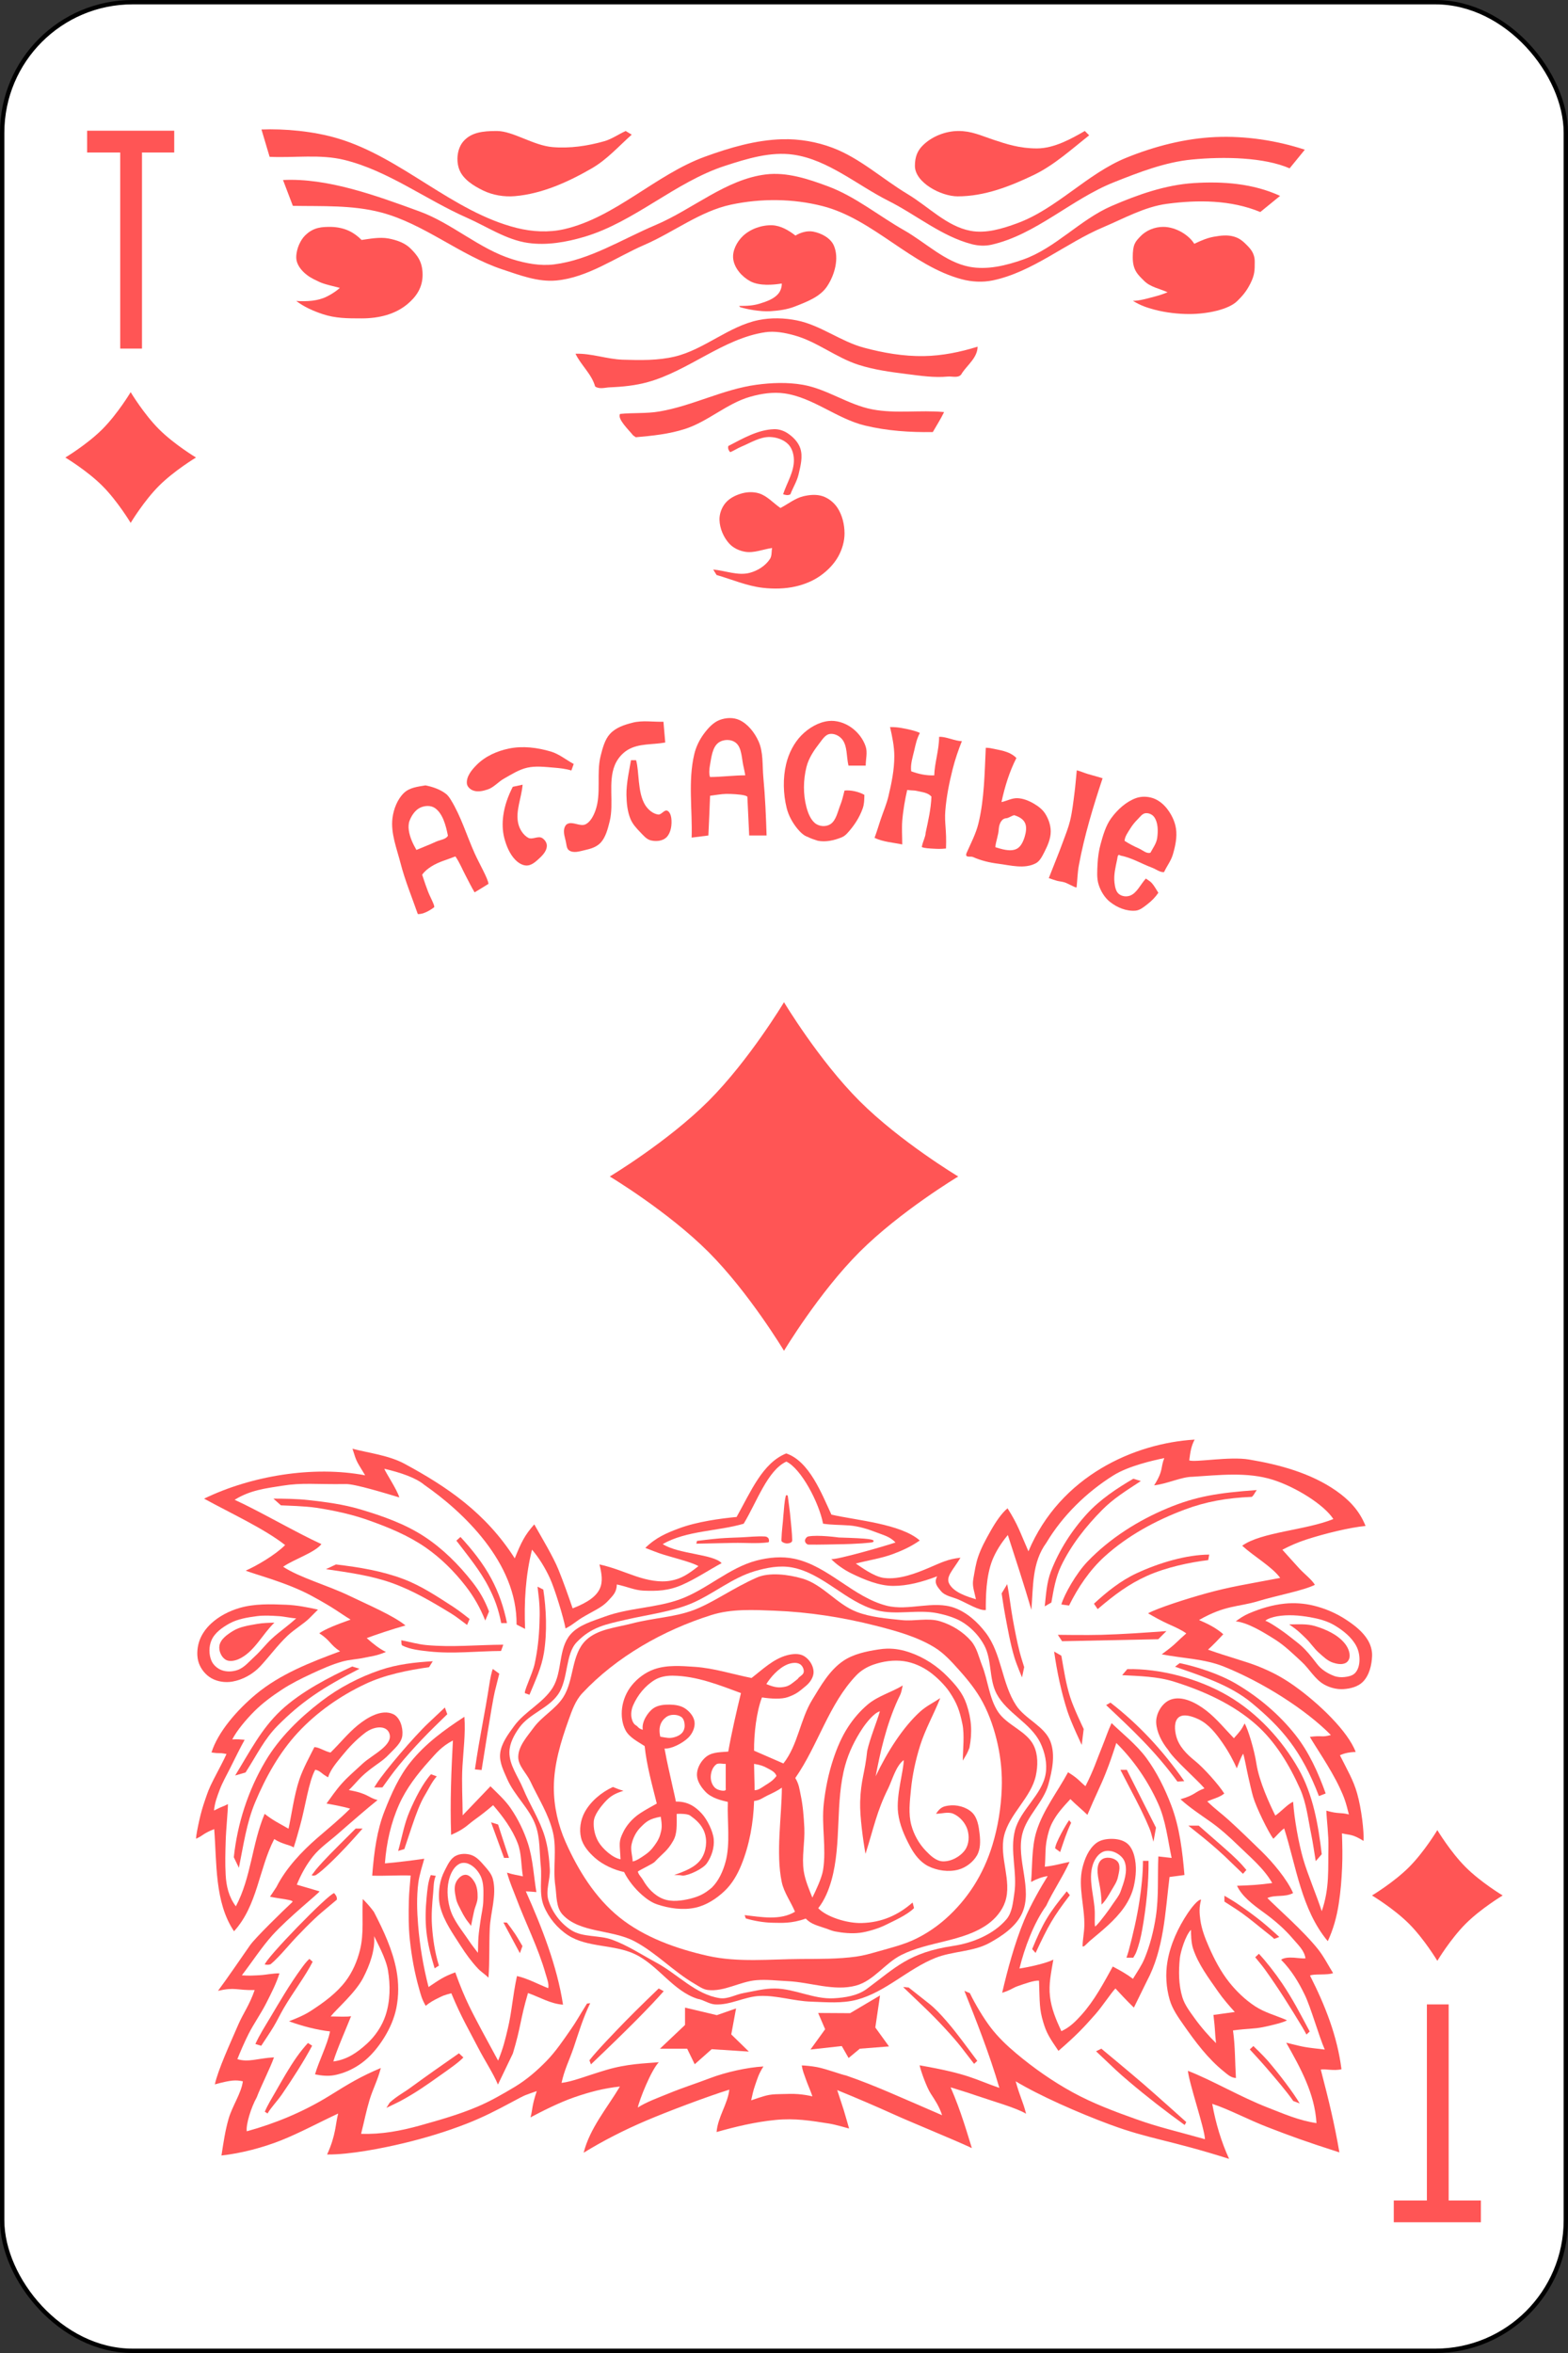 <svg
   xmlns:dc="http://purl.org/dc/elements/1.1/"
   xmlns:cc="http://creativecommons.org/ns#"
   xmlns:rdf="http://www.w3.org/1999/02/22-rdf-syntax-ns#"
   xmlns:svg="http://www.w3.org/2000/svg"
   xmlns="http://www.w3.org/2000/svg"
   version="1.1"
   width="360"
   height="540"
   id="svg2999">
  <rect width="100%" height="100%" fill="#333333" stroke="none"/>
  <defs
     id="defs8700" />
  <g
     transform="translate(0,-512.362)"
     id="layer1">
    <g
       id="g3101">
      <rect
         width="359"
         height="539"
         ry="29.944"
         x="0.5"
         y="512.862"
         id="rect6472"
         style="fill:#ffffff;stroke:#000000;stroke-width:1;stroke-miterlimit:4;stroke-opacity:1;stroke-dasharray:none" />
      <g
         transform="matrix(1.036,0,0,0.998,-3.283,-0.363)"
         id="g9607">
        <path
           d="m 249.304,1002.364 c -7.235,-2.782 -15.889,-6.764 -21.046,-10.005 1.067,3.972 1.54,4.381 2.307,7.46 -2.11,-1.341 -7.349,-2.871 -11.062,-4.192 -1.876,-0.667 -1.267,-0.463 -5.665,-1.885 2.309,5.484 3.711,10.686 4.707,13.971 -3.822,-1.866 -13.357,-5.891 -17.205,-7.704 -3.848,-1.813 -8.711,-3.977 -12.633,-5.627 0.716,2.332 0.975,3.002 1.425,4.516 0.426,1.432 1.031,3.693 1.205,4.319 -0.463,-0.111 -2.945,-0.901 -4.457,-1.146 -3.93,-0.636 -7.494,-1.278 -11.906,-0.822 -4.412,0.455 -8.8,1.535 -12.999,2.776 0.265,-3.467 2.482,-6.495 2.819,-9.747 -4.875,1.564 -14.03,5.158 -18.719,7.252 -4.689,2.094 -9.239,4.489 -13.562,7.253 0.685,-2.823 1.981,-5.387 3.463,-7.866 1.482,-2.479 3.148,-4.872 4.572,-7.353 -3.661,0.393 -6.822,1.297 -10.091,2.461 -3.372,1.201 -7.482,3.382 -9.723,4.632 0.507,-1.93 0.236,-2.461 1.385,-6.049 -2.703,1.014 -2.083,0.606 -5.538,2.541 -3.455,1.935 -6.521,3.541 -9.94,4.93 -4.552,1.85 -9.256,3.324 -14.004,4.506 -4.749,1.181 -12.028,2.664 -16.976,2.604 1.997,-4.582 1.812,-6.902 2.447,-9.416 -3.922,1.887 -8.651,4.525 -12.683,6.18 -4.032,1.655 -8.791,2.965 -13.179,3.466 0.477,-3.166 0.816,-5.652 1.567,-8.392 0.816,-2.975 2.848,-5.955 3.175,-8.671 -0.766,-0.164 -1.4,-0.248 -2.302,-0.16 -0.901,0.088 -2.07,0.347 -3.907,0.868 0.368,-1.715 1.193,-4.012 2.16,-6.443 0.967,-2.431 2.076,-4.995 3.012,-7.244 0.565,-1.356 1.179,-2.465 1.802,-3.682 0.623,-1.217 1.254,-2.541 1.852,-4.327 -2.005,0.052 -3.067,-0.13 -4.112,-0.211 -1.045,-0.081 -2.075,-0.062 -4.015,0.391 0.992,-1.379 2.178,-3.12 3.41,-4.954 1.232,-1.834 2.51,-3.761 3.685,-5.511 0.581,-0.865 2.412,-2.852 4.355,-4.872 1.943,-2.019 3.996,-4.071 5.02,-5.064 0.266,-0.258 -0.414,-0.439 -1.438,-0.621 -1.024,-0.182 -2.393,-0.363 -3.508,-0.621 0,0 0.656,-0.98 1.431,-2.231 2.173,-4.459 5.745,-8.275 8.937,-11.166 2.495,-2.253 5.089,-4.428 7.386,-6.839 -1.431,-0.484 -4.039,-0.965 -5.233,-1.182 0.968,-1.374 2.129,-3.138 3.359,-4.564 1.43,-1.659 2.509,-2.542 4.649,-4.615 2.14,-2.073 7.133,-4.345 5.833,-7.17 -0.773,-1.678 -3.375,-1.458 -5.359,0.147 -1.984,1.604 -3.515,3.284 -5.001,5.183 -1.206,1.542 -2.531,3.094 -3.139,4.991 -1.831,-1.102 -1.547,-1.406 -2.825,-1.766 -1.444,2.621 -2.224,8.677 -3.401,12.997 -0.446,1.637 -0.807,3.062 -1.387,4.895 -0.868,-0.641 -2.415,-0.67 -4.311,-1.928 -1.713,3.434 -2.634,7.246 -3.781,10.944 -1.147,3.698 -2.518,7.281 -5.13,10.255 -2.167,-3.341 -3.116,-7.294 -3.598,-11.373 -0.482,-4.078 -0.497,-8.28 -0.794,-12.118 -1.294,0.529 -1.891,0.897 -2.369,1.225 -0.478,0.328 -0.839,0.617 -1.661,0.989 0.021,-0.813 0.361,-2.509 0.714,-4.185 0.353,-1.676 0.774,-3.191 1.295,-4.742 0.547,-1.626 0.777,-2.483 1.916,-4.766 1.139,-2.283 2.346,-4.625 2.83,-5.796 -1.075,-0.205 -1.314,-0.205 -1.58,-0.198 -0.266,0.007 -0.56,0.022 -1.747,-0.152 0.716,-2.37 2.135,-4.812 3.893,-7.111 1.758,-2.298 3.854,-4.453 5.922,-6.246 2.685,-2.327 5.713,-4.173 8.891,-5.752 3.178,-1.579 6.505,-2.89 9.788,-4.15 -2.313,-1.602 -2.058,-2.425 -4.605,-4.154 1.34,-0.979 3.764,-1.965 6.94,-3.142 -2.457,-1.541 -3.382,-2.513 -8.708,-5.503 -5.504,-3.09 -12.893,-4.998 -14.529,-5.761 1.15,-0.523 2.762,-1.403 4.373,-2.446 1.61,-1.043 3.219,-2.25 4.36,-3.428 -2.313,-1.882 -5.274,-3.681 -8.422,-5.445 -3.148,-1.763 -6.482,-3.491 -9.543,-5.228 5.213,-2.632 11.268,-4.54 17.453,-5.507 6.186,-0.967 12.502,-0.992 18.24,0.14 -0.979,-1.706 -1.434,-2.41 -1.767,-3.1 -0.333,-0.69 -0.546,-1.367 -1.041,-3.019 1.664,0.472 3.662,0.842 5.685,1.341 2.022,0.499 4.068,1.126 5.827,2.111 4.72,2.646 9.223,5.471 13.351,8.943 4.128,3.472 7.881,7.589 11.101,12.819 1.433,-3.662 2.186,-5.319 4.324,-7.81 1.505,2.777 4.215,7.46 5.357,10.397 1.142,2.937 2.155,5.926 3.147,8.916 3.567,-1.432 5.303,-2.901 6.021,-4.542 0.719,-1.64 0.421,-3.451 -0.08,-5.565 3.16,0.727 5.635,1.879 8.118,2.739 2.483,0.86 5.179,1.476 7.734,0.988 2.256,-0.43 3.781,-1.452 6.089,-3.337 -1.104,-0.673 -3.636,-1.415 -6.098,-2.142 -2.462,-0.727 -2.694,-0.838 -5.679,-2.049 2.366,-2.415 4.778,-3.439 7.369,-4.451 2.044,-0.803 4.387,-1.382 6.655,-1.803 2.268,-0.421 4.46,-0.684 6.204,-0.857 1.589,-2.937 3.022,-6.037 4.715,-8.679 1.694,-2.642 3.648,-4.827 6.28,-5.933 2.577,0.892 4.553,3.239 6.149,5.949 1.596,2.71 2.813,5.781 3.873,8.122 2.682,0.65 6.521,1.17 10.216,2.01 3.695,0.841 7.248,2.002 9.359,3.937 -1.949,1.419 -3.821,2.289 -5.875,3.093 -2.672,1.046 -5.584,1.452 -8.296,2.215 0.937,0.612 3.923,3.004 6.238,3.306 3.389,0.442 7.142,-1.08 9.995,-2.344 2.854,-1.264 4.194,-1.997 6.959,-2.302 -1.688,2.917 -3.371,4.391 -2.445,6.068 1.082,1.96 3.936,2.872 5.875,3.477 -0.458,-2.238 -0.868,-3.049 -0.566,-4.774 0.302,-1.725 0.518,-3.381 1.052,-4.99 0.678,-2.043 1.547,-3.698 2.706,-5.842 1.159,-2.144 2.502,-4.199 3.808,-5.309 1.163,1.893 1.856,3.272 2.491,4.725 0.635,1.453 1.211,2.98 2.141,5.168 1.766,-4.349 4.122,-8.078 6.869,-11.238 2.747,-3.16 5.886,-5.751 9.219,-7.824 3.333,-2.073 6.86,-3.628 10.383,-4.715 3.523,-1.088 7.043,-1.708 10.361,-1.913 -0.388,0.764 -0.627,1.47 -0.798,2.23 -0.171,0.76 -0.275,1.574 -0.393,2.553 0.696,0.253 2.915,0.013 5.505,-0.195 2.589,-0.208 5.549,-0.386 7.724,-0.01 3.378,0.583 6.809,1.365 10.097,2.51 3.289,1.146 6.436,2.655 9.245,4.693 1.384,1.004 2.664,2.122 3.771,3.439 1.106,1.318 2.039,2.835 2.726,4.64 -1.687,0.164 -3.9,0.585 -6.225,1.145 -2.325,0.56 -4.762,1.259 -6.897,1.978 -0.915,0.308 -1.804,0.655 -2.683,1.045 -0.88,0.39 -1.75,0.822 -2.626,1.3 0.599,0.674 1.22,1.398 1.85,2.131 0.63,0.733 1.269,1.476 1.904,2.186 0.566,0.633 1.26,1.273 1.896,1.903 0.636,0.63 1.215,1.251 1.551,1.847 -1.234,0.657 -3.336,1.267 -5.651,1.878 -2.315,0.611 -4.844,1.221 -6.933,1.879 -2.191,0.69 -3.994,0.902 -5.984,1.378 -1.99,0.476 -4.166,1.216 -7.104,2.96 1.991,0.898 3.71,1.756 5.378,3.269 -1.118,1.247 -2.29,2.524 -3.387,3.544 4.396,1.636 8.47,2.719 11.266,3.895 2.796,1.176 5.171,2.444 7.886,4.449 2.708,2.001 5.678,4.613 8.183,7.317 2.505,2.704 4.544,5.501 5.39,7.87 -1.277,0.018 -2.525,0.275 -3.491,0.757 1.695,3.513 2.95,5.649 3.798,8.714 0.982,3.548 1.572,8.92 1.434,10.975 -2.619,-1.663 -2.904,-1.254 -4.782,-1.738 0.095,2.933 0.143,5.234 0.033,7.846 -0.119,2.792 -0.304,5.363 -0.745,8.347 -0.44,2.984 -1.209,5.898 -2.433,8.608 -2.928,-3.648 -4.674,-7.948 -6.022,-12.428 -1.349,-4.48 -2.301,-9.14 -3.643,-13.51 -0.955,0.725 -1.764,1.833 -2.408,2.385 -0.547,-0.759 -1.493,-2.559 -2.387,-4.47 -0.893,-1.911 -1.734,-3.934 -2.072,-5.139 -0.337,-1.205 -0.723,-3.011 -1.093,-4.693 -0.37,-1.681 -0.852,-4.554 -1.13,-5.261 -0.582,0.998 -1.022,2.419 -1.409,3.363 -0.595,-1.407 -1.679,-3.642 -3.138,-5.82 -1.459,-2.178 -3.105,-4.378 -5.381,-5.481 -1.316,-0.637 -3.244,-1.317 -4.335,-0.439 -1.09,0.879 -0.926,2.933 -0.567,4.346 0.586,2.307 2.246,4.088 4.172,5.695 1.926,1.607 5.246,5.464 6.477,7.495 -1.066,0.901 -2.163,1.079 -3.773,1.817 2.026,1.997 3.199,2.813 4.75,4.276 2.473,2.332 4.871,4.76 7.261,7.174 2.39,2.414 5.69,6.423 7.015,9.63 -1.929,1.033 -3.933,0.314 -5.699,1.137 2.228,2.365 7.937,7.477 11.256,11.814 1.285,1.68 2.396,3.956 3.307,5.443 -1.143,0.538 -4.374,0.108 -5.114,0.579 1.678,3.429 3.189,6.911 4.396,10.486 1.208,3.576 2.111,7.245 2.574,11.047 -1.737,0.436 -3.583,-0.14 -4.586,0.079 1.767,7.058 2.983,12.177 4.127,19.041 -7.742,-2.576 -10.741,-3.731 -16.023,-5.847 -4.103,-1.644 -8.524,-4.094 -12.159,-5.316 0.758,4.407 1.991,8.7 3.737,12.653 -13.208,-4.351 -17.71,-4.552 -26.248,-7.835 z"
           id="path8973"
           style="fill:#ff5555;stroke:none" />
        <path
           d="m 270.205,1005.675 c -0.089,-2.518 -3.519,-12.838 -3.779,-15.728 5.309,2.123 11.655,6.022 17.715,8.46 3.515,1.414 6.768,2.937 10.775,3.564 -0.188,-3.395 -1.072,-6.559 -2.305,-9.604 -1.233,-3.045 -2.814,-5.97 -4.398,-8.887 4.485,1.15 3.835,0.996 8.542,1.58 -1.27,-2.974 -3.067,-9.641 -4.425,-12.564 -1.358,-2.923 -2.97,-5.701 -5.255,-8.093 1.4,-1.004 4.27,-0.159 5.401,-0.321 -0.237,-1.821 -1.649,-3.112 -2.747,-4.457 -1.9,-2.327 -4.11,-4.295 -6.546,-6.127 -2.436,-1.832 -4.761,-3.659 -5.876,-6.1 3.364,-0.13 4.583,-0.19 7.803,-0.626 -1.8,-3.315 -4.853,-5.934 -7.538,-8.641 -1.956,-1.972 -3.98,-3.875 -6.222,-5.511 -2.242,-1.636 -4.541,-3.205 -6.561,-5.116 3.401,-1.054 2.953,-1.591 5.306,-2.513 -1.629,-2.001 -6.863,-6.727 -8.013,-8.783 -1.465,-1.853 -2.562,-4.127 -2.683,-6.25 -0.122,-2.123 1.28,-4.613 3.165,-5.352 2.614,-1.023 5.78,0.756 8.008,2.566 2.228,1.81 4.129,4.241 6.042,6.291 1.278,-1.449 1.706,-2.005 2.382,-3.392 0.739,1.245 2.151,6.093 2.604,9.194 0.614,4.203 2.977,9.411 4.192,11.986 1.089,-0.715 2.855,-2.748 3.952,-3.162 0.244,3.916 1.229,9.526 2.217,13.104 0.988,3.578 3.047,8.563 4.125,12.053 1.779,-5.37 1.367,-9.777 1.48,-14.704 0.064,-2.811 -0.4,-6.363 -0.46,-8.422 2.683,0.826 3.077,0.351 4.993,0.872 -0.714,-2.994 -1.034,-3.919 -2.034,-6.141 -2.001,-4.444 -5.596,-9.782 -6.609,-11.701 1.477,-0.192 2.096,-0.145 2.619,-0.126 0.522,0.019 0.947,0.01 2.036,-0.293 -2.765,-2.915 -6.523,-5.944 -10.678,-8.698 -4.155,-2.754 -8.708,-5.233 -13.063,-7.048 -2.168,-0.903 -4.46,-1.372 -6.782,-1.732 -2.322,-0.36 -4.676,-0.612 -6.967,-1.08 1.425,-1.081 2.427,-1.895 3.082,-2.556 0.655,-0.661 1.641,-1.592 2.355,-2.248 -0.785,-0.667 -2.557,-1.517 -3.943,-2.149 -1.386,-0.632 -3.334,-1.748 -4.518,-2.481 1.084,-0.611 3.234,-1.453 5.666,-2.3 2.432,-0.846 5.146,-1.697 7.359,-2.327 2.668,-0.759 4.812,-1.257 7.247,-1.755 2.436,-0.498 5.164,-0.996 9.003,-1.753 -0.862,-1.256 -2.31,-2.487 -3.871,-3.714 -1.561,-1.227 -3.234,-2.45 -4.545,-3.687 2.1,-1.58 5.629,-2.471 9.394,-3.289 3.765,-0.818 7.766,-1.562 10.808,-2.849 -1.025,-1.647 -3.105,-3.487 -5.564,-5.123 -2.458,-1.636 -5.295,-3.069 -7.83,-3.903 -2.831,-0.931 -5.818,-1.201 -8.829,-1.19 -3.011,0.011 -6.046,0.303 -8.972,0.495 -1.264,0.01 -2.638,0.41 -4.075,0.854 -1.437,0.444 -2.936,0.932 -4.452,1.118 1.058,-1.717 1.41,-2.748 1.603,-3.617 0.193,-0.87 0.229,-1.579 0.655,-2.653 -1.201,0.258 -3.175,0.705 -5.269,1.36 -2.094,0.655 -4.308,1.518 -5.99,2.607 -2.98,1.929 -5.808,4.252 -8.336,6.871 -2.529,2.618 -4.758,5.532 -6.544,8.641 -1.615,2.284 -2.336,4.809 -2.708,7.428 -0.372,2.619 -0.394,5.332 -0.609,7.993 -0.814,-2.885 -1.673,-5.758 -2.551,-8.624 -0.878,-2.866 -1.776,-5.727 -2.668,-8.589 -1.636,2.048 -2.675,3.886 -3.388,5.654 -1.496,3.891 -1.501,8.779 -1.491,11.589 -1.395,0.23 -4.065,-1.503 -6.044,-2.394 -1.337,-0.602 -3.013,-0.81 -3.93,-1.989 -0.698,-0.897 -1.621,-1.821 -0.804,-3.361 -3.426,1.351 -6.607,2.204 -9.722,2.208 -3.115,0.003 -6.416,-1.413 -9.334,-2.894 -1.623,-0.824 -3.392,-2.131 -4.414,-3.268 0.654,0.083 3.635,-0.666 6.742,-1.54 3.106,-0.873 6.338,-1.871 7.495,-2.283 -1.239,-1.359 -2.631,-1.673 -4.06,-2.252 -1.985,-0.805 -4.145,-1.508 -6.188,-1.665 -2.043,-0.157 -4.023,-0.104 -5.813,-0.413 -0.441,-2.415 -1.657,-5.582 -3.171,-8.345 -1.514,-2.763 -3.327,-5.123 -4.96,-5.924 -2.092,0.999 -3.73,3.328 -5.208,6.028 -1.478,2.7 -2.797,5.772 -4.252,8.257 -2.862,0.875 -6.022,1.26 -9.13,1.82 -3.108,0.56 -6.163,1.293 -8.814,2.865 1.744,1.165 4.554,1.737 7.155,2.278 2.601,0.542 4.993,1.054 5.904,2.102 -2.781,1.548 -5.704,3.606 -8.773,5.001 -3.069,1.395 -5.637,1.439 -8.5,1.324 -2.033,-0.082 -3.621,-0.926 -5.949,-1.42 -0.058,1.84 -0.883,2.537 -1.723,3.522 -1.384,1.625 -2.775,2.199 -5.195,3.629 -2.42,1.429 -2.604,1.998 -4.453,2.964 -0.44,-2.522 -2.4,-9.167 -3.479,-11.593 -1.079,-2.426 -2.429,-4.683 -3.951,-6.526 -0.723,2.996 -1.167,6.017 -1.399,9.056 -0.232,3.04 -0.254,6.098 -0.133,9.169 l -1.892,-1.008 c 0.086,-7.124 -2.899,-13.621 -6.97,-19.104 -4.071,-5.484 -9.228,-9.954 -13.484,-13.025 -0.926,-0.809 -2.226,-1.511 -3.751,-2.121 -1.524,-0.61 -3.273,-1.129 -5.095,-1.571 0.114,0.401 0.814,1.584 1.55,2.9 0.737,1.315 1.51,2.763 1.773,3.694 -1.318,-0.409 -3.797,-1.199 -6.194,-1.875 -2.396,-0.677 -4.709,-1.242 -5.693,-1.201 -3.42,0.051 -5.792,-0.042 -7.89,-0.052 -2.098,-0.01 -3.924,0.063 -6.253,0.448 -1.796,0.297 -3.554,0.545 -5.292,0.998 -1.738,0.453 -3.456,1.111 -5.173,2.225 2.666,1.251 6.14,3.172 9.615,5.093 3.474,1.921 6.949,3.842 9.615,5.093 -0.73,0.977 -2.238,1.841 -3.87,2.679 -1.632,0.839 -3.389,1.652 -4.618,2.529 3.698,2.52 9.863,4.266 14.673,6.676 4.225,2.117 9.723,4.526 12.444,6.83 -2.541,0.712 -6.925,2.241 -8.593,2.903 1.355,1.262 2.89,2.522 4.257,3.178 -2.116,0.933 -3.1,0.954 -4.677,1.317 -1.661,0.383 -3.391,0.429 -5.029,0.909 -2.369,0.695 -4.631,1.754 -6.863,2.832 -2.223,1.074 -4.431,2.216 -6.483,3.611 -2.183,1.484 -4.309,3.108 -6.152,5.026 -1.852,1.927 -3.84,4.401 -4.851,6.43 1.238,-0.079 1.555,-0.014 2.746,0.081 -0.896,1.67 -2.182,4.363 -3.236,6.563 -0.789,1.648 -1.69,3.249 -2.312,4.973 -0.552,1.53 -1.081,2.957 -1.244,4.728 2.272,-1.199 1.588,-0.671 3.089,-1.476 -0.01,1.744 -0.415,5.676 -0.499,8.52 -0.076,2.581 -0.144,5.196 -0.005,7.747 0.139,2.551 0.655,5.017 2.256,7.238 1.708,-3.333 2.601,-6.93 3.418,-10.553 0.817,-3.623 1.558,-7.273 2.963,-10.709 1.986,1.603 3.135,2.116 5.293,3.414 0.646,-2.974 1.218,-7.687 2.415,-11.36 0.84,-2.579 2.37,-5.413 3.316,-7.406 1.09,0.032 2.321,1.006 3.581,1.247 1.938,-1.936 3.824,-4.404 6.013,-6.26 2.189,-1.856 5.335,-3.758 7.832,-2.586 1.556,0.73 2.243,3.106 2.074,4.874 -0.175,1.827 -1.841,3.165 -3.056,4.495 -1.343,1.471 -2.581,2.083 -4.594,3.767 -2.013,1.684 -2.499,2.615 -4.219,4.351 4.26,0.762 4.265,1.722 6.369,2.297 -2.071,1.7 -5.914,5.148 -8.815,7.789 -1.846,1.681 -3.925,3.142 -5.467,5.127 -1.519,1.955 -2.713,4.247 -3.613,6.536 l 5.041,1.539 c -0.181,0.463 -6.816,5.929 -10.447,10.081 -2.353,2.706 -4.62,6.33 -6.775,9.224 1.568,0.13 2.619,0.043 3.926,-0.025 1.473,-0.076 2.755,-0.431 4.406,-0.43 -0.653,2.25 -1.834,4.621 -2.92,6.848 -1.19,2.439 -2.741,4.675 -3.933,7.113 -0.918,1.877 -1.926,4.329 -2.471,5.772 2.465,0.795 4.477,-0.2 8.116,-0.413 -0.801,2.398 -3.022,6.932 -3.813,9.174 -1.277,2.337 -2.448,6.357 -2.218,7.831 6.114,-1.745 12.446,-4.389 18.456,-8.26 4.149,-2.68 6.721,-4.313 11.249,-6.295 -0.706,2.855 -1.771,4.836 -2.488,7.311 -0.746,2.572 -1.072,4.449 -1.883,7.819 4.48,0.17 8.855,-0.685 13.154,-1.938 4.299,-1.253 8.595,-2.513 12.692,-4.325 2.838,-1.255 5.546,-2.874 8.173,-4.509 2.627,-1.635 4.959,-3.723 7.083,-5.989 2.048,-2.185 3.699,-4.744 5.377,-7.247 1.286,-1.918 1.589,-2.636 3.587,-5.94 l 0.708,-0.09 c -1.608,3.443 -2.517,6.67 -3.675,10.235 -0.974,2.964 -2.049,5.048 -2.675,8.099 2.534,-0.327 5.16,-1.5 9.81,-2.949 4.65,-1.449 8.647,-1.533 11.74,-1.803 -1.743,1.901 -4.34,8.749 -4.648,10.415 1.931,-1.302 4.599,-2.28 6.955,-3.286 2.992,-1.278 5.691,-2.143 9.103,-3.49 3.412,-1.348 8.176,-2.458 11.783,-2.67 -1.082,1.73 -1.39,2.952 -1.906,4.501 -0.357,1.07 -0.545,2.008 -0.818,3.291 0.694,-0.215 2.61,-0.986 3.97,-1.242 0.982,-0.185 1.99,-0.174 2.988,-0.205 1.153,-0.036 2.311,-0.076 3.462,0.02 1.062,0.089 2.075,0.252 3.159,0.511 -0.439,-1.362 -1.101,-2.819 -1.567,-4.26 -0.303,-0.937 -0.596,-1.519 -0.796,-2.849 0.571,-0.002 2.28,0.16 3.398,0.389 2.185,0.449 5.397,1.73 6.422,1.921 3.285,1.172 6.499,2.518 9.685,3.928 3.187,1.41 8.424,3.784 11.601,5.213 -0.65,-2.053 -1.582,-3.473 -2.509,-4.947 -0.927,-1.474 -2.196,-5.161 -2.481,-6.532 11.074,2.004 12.179,3.236 17.673,5.19 -2.142,-7.693 -5.328,-16.026 -7.751,-22.314 l 1.214,0.526 c 1.167,2.51 3.043,5.775 4.65,7.951 1.607,2.175 3.582,4.132 5.627,5.911 3.869,3.366 8.041,6.403 12.465,8.924 4.506,2.568 9.359,4.45 14.202,6.236 4.959,1.829 8.277,2.563 15.16,4.569 z"
           id="path8971"
           style="fill:#ffffff;stroke:none" />
        <path
           d="m 253.358,992.408 c -2.518,-2.215 -2.919,-2.661 -7.288,-6.958 l 1.172,-0.594 c 0,0 6.232,5.357 9.294,8.101 3.213,2.88 9.526,8.775 9.526,8.775 l -0.352,0.674 c -4.163,-3.104 -8.368,-6.494 -12.352,-9.998 z"
           id="path8969"
           style="fill:#ff5555;stroke:none" />
        <path
           d="m 61.853,999.351 c 0.639,-1.583 1.528,-3.05 2.351,-4.541 1.504,-2.727 2.985,-5.479 4.724,-8.051 0.761,-1.126 1.775,-2.424 2.49,-3.216 l 0.926,0.633 c -1.902,3.687 -4.293,7.538 -6.673,11.148 -1.005,1.525 -2.563,3.211 -3.207,4.431 z"
           id="path8967"
           style="fill:#ff5555;stroke:none" />
        <path
           d="m 89.531,997.254 c 1.609,-1.534 3.181,-2.311 4.929,-3.677 3.438,-2.599 6.92,-5.139 10.416,-7.66 0.328,0.319 0.657,0.638 0.985,0.956 -1.018,1.146 -3.407,2.856 -5.195,4.165 -2.882,2.11 -5.174,3.853 -8.902,5.936 -0.975,0.519 -1.974,0.993 -2.959,1.493 0.154,-0.241 0.573,-0.973 0.726,-1.214 z"
           id="path8965"
           style="fill:#ff5555;stroke:none" />
        <path
           d="m 289.771,996.886 c -1.509,-2.275 -3.946,-5.19 -6.016,-7.701 -1.171,-1.42 -3.619,-4.161 -3.619,-4.161 0.266,-0.258 0.532,-0.516 0.797,-0.774 0,0 2.222,2.204 3.22,3.413 2.551,3.091 5.582,7.216 7.043,9.783 z"
           id="path8963"
           style="fill:#ff5555;stroke:none" />
        <path
           d="m 88.398,930.182 c 1.498,-3.949 3.208,-7.963 5.79,-11.271 3.261,-4.178 7.289,-7.269 11.897,-10.378 0.275,3.834 -0.237,7.814 -0.434,11.423 -0.205,3.74 0.033,7.492 0.049,11.238 2.053,-2.226 4.107,-4.452 6.16,-6.677 1.553,1.615 3.219,3.141 4.452,5.002 1.655,2.498 2.951,5.254 3.851,8.124 1.13,3.604 1.333,7.987 1.875,11.204 -0.995,-0.109 -1.271,-0.108 -2.336,-0.167 3.51,8.143 6.943,17.226 8.238,26.052 -2.751,-0.182 -5.198,-1.747 -7.762,-2.674 -1.802,6.403 -1.489,7.472 -3.349,13.897 -1.103,2.383 -2.207,4.766 -3.31,7.149 -1.08,-2.657 -2.958,-5.581 -4.363,-8.413 -2.062,-4.154 -3.774,-7.074 -5.969,-12.577 -1.681,0.439 -1.871,0.581 -2.744,1.015 -1.038,0.517 -2.036,1.077 -2.928,1.876 -0.886,-1.574 -1.087,-2.557 -1.456,-3.892 -1.018,-3.688 -1.673,-7.484 -2.064,-11.289 -0.309,-3.017 -0.283,-6.064 -0.215,-9.096 0.043,-1.902 0.261,-3.796 0.391,-5.694 -2.642,-0.103 -5.327,0.121 -8.52,0.035 0.436,-5.749 1.077,-10.482 2.748,-14.887 z"
           id="path8961"
           style="fill:#ff5555;stroke:none" />
        <path
           d="m 103.539,913.981 c -2.563,1.405 -3.702,2.917 -5.238,4.686 -2.621,3.021 -5.062,6.288 -6.658,9.98 -1.839,4.255 -2.83,8.844 -3.175,13.599 2.384,-0.192 6.802,-0.775 8.724,-1.071 -0.342,1.325 -1.104,3.704 -1.331,5.613 -0.378,3.182 -0.286,6.419 -0.035,9.613 0.379,4.807 1.144,9.595 2.317,14.278 2.394,-1.682 3.417,-2.437 5.918,-3.375 2.256,6.551 3.89,9.405 5.792,13.201 l 3.703,7.097 c 1.155,-2.931 1.584,-4.892 2.158,-7.4 0.907,-3.966 1.021,-7.195 2.02,-12.048 2.214,0.477 4.835,1.946 6.93,2.79 0.205,-0.999 -0.284,-2.208 -0.575,-3.276 -1.641,-6.038 -4.434,-11.672 -6.556,-17.543 -0.691,-1.912 -1.301,-3.218 -2.01,-5.758 1.394,0.485 2.349,0.573 3.524,0.859 -0.413,-2.514 -0.262,-5.186 -1.137,-7.573 -1.196,-3.261 -3.337,-6.259 -5.463,-8.791 -1.291,1.153 -2.626,2.25 -4.011,3.276 -1.71,1.268 -2.184,2.144 -5.294,3.551 -0.253,-7.6 0.04,-14.658 0.396,-21.71 z"
           id="path8959"
           style="fill:#ffffff;stroke:none" />
        <path
           d="m 105.24,961.175 c -1.731,-2.815 -3.674,-5.637 -4.489,-8.839 -0.406,-1.595 -0.37,-3.305 -0.141,-4.934 0.174,-1.234 0.576,-2.449 1.137,-3.562 0.613,-1.217 1.199,-2.658 2.392,-3.316 1.005,-0.555 2.348,-0.582 3.436,-0.217 1.275,0.428 2.188,1.606 3.058,2.632 0.731,0.863 1.491,1.802 1.763,2.9 0.915,3.694 -0.528,7.593 -0.69,11.395 -0.161,3.76 -0.011,7.533 -0.281,11.288 -0.945,-0.934 -1.63,-1.316 -2.331,-2.089 -1.459,-1.61 -2.715,-3.406 -3.853,-5.257 z"
           id="path8957"
           style="fill:#ff5555;stroke:none" />
        <path
           d="m 109.645,955.494 c 0.201,-1.59 0.613,-3.164 0.632,-4.766 0.022,-1.871 0.186,-3.886 -0.605,-5.582 -0.549,-1.178 -1.504,-2.304 -2.699,-2.814 -0.599,-0.255 -1.373,-0.296 -1.952,0 -1.098,0.562 -1.785,1.827 -2.164,3 -0.735,2.277 -0.607,4.864 0,7.178 0.736,2.804 2.71,5.132 4.269,7.577 0.602,0.944 1.542,2.148 1.956,2.729 0.051,-0.759 0.028,-2.443 0.121,-3.659 0.094,-1.226 0.287,-2.443 0.442,-3.663 z"
           id="path8955"
           style="fill:#ffffff;stroke:none" />
        <path
           d="m 105.365,953.117 c -0.421,-0.883 -0.928,-1.754 -1.118,-2.714 -0.25,-1.261 -0.555,-2.697 0,-3.857 0.385,-0.805 1.192,-1.681 2.085,-1.681 0.827,0 1.501,0.85 1.931,1.557 0.65,1.067 0.778,2.422 0.752,3.671 -0.023,1.071 -0.544,2.072 -0.778,3.118 -0.254,1.133 -0.453,2.277 -0.679,3.415 -0.374,-0.579 -0.831,-1.1 -1.196,-1.684 -0.367,-0.588 -0.698,-1.199 -0.996,-1.825 z"
           id="path8953"
           style="fill:#ff5555;stroke:none" />
        <path
           d="m 97.663,957.884 c -0.266,-2.578 -0.191,-5.197 0.046,-7.779 0.16,-1.744 0.32,-3.678 0.924,-5.171 l 1.113,0.177 c -0.524,1.211 -0.461,2.596 -0.581,3.909 -0.229,2.497 -0.43,5.017 -0.266,7.52 0.203,3.108 0.644,6.223 1.542,9.208 l -0.954,0.631 c -0.89,-3.077 -1.526,-5.61 -1.823,-8.495 z"
           id="path8951"
           style="fill:#ff5555;stroke:none" />
        <path
           d="m 116.557,959.366 c -0.609,-1.178 -1.828,-3.534 -1.828,-3.534 l 0.773,0.026 c 0.518,0.692 1.287,1.766 1.875,2.689 0.56,0.881 1.571,2.715 1.571,2.715 -0.188,0.547 -0.375,1.093 -0.563,1.64 0,0 -1.219,-2.356 -1.828,-3.534 z"
           id="path8947"
           style="fill:#ff5555;stroke:none" />
        <path
           d="m 113.432,936.892 -1.438,-4.09 0.779,0.252 0.779,0.252 0.505,1.644 c 0.278,0.904 0.82,2.631 1.206,3.837 l 0.701,2.194 -0.547,0 -0.547,0 z"
           id="path8945"
           style="fill:#ff5555;stroke:none" />
        <path
           d="m 93.908,930.366 c 1.246,-3.05 2.975,-6.555 4.769,-8.617 l 1.286,0.487 c -1.08,1.229 -1.809,2.928 -2.701,4.446 -0.892,1.518 -1.879,4.163 -2.803,7.039 l -1.679,5.228 -1.375,0.437 c 0.939,-3.5 1.326,-6.139 2.503,-9.02 z"
           id="path8943"
           style="fill:#ff5555;stroke:none" />
        <path
           d="m 274.37,990.084 c -3.508,-2.929 -6.268,-6.768 -8.85,-10.602 -1.233,-1.83 -2.532,-3.714 -3.131,-5.861 -0.791,-2.834 -0.974,-5.931 -0.492,-8.84 0.657,-3.962 2.356,-7.773 4.509,-11.113 0.774,-1.2 2.264,-3.186 2.938,-3.077 -0.466,1.838 -0.366,3.105 -0.166,4.637 0.28,2.146 1.05,4.21 1.888,6.192 1.214,2.87 2.629,5.702 4.507,8.153 1.627,2.124 3.563,4.048 5.747,5.535 2.146,1.461 4.698,2.137 7.047,3.205 -0.385,0.418 -3.493,1.219 -5.295,1.589 -2.19,0.45 -3.162,0.276 -6.656,0.758 0.504,3.648 0.435,7.297 0.652,10.945 -1.148,-0.075 -1.899,-0.856 -2.697,-1.522 z"
           id="path8941"
           style="fill:#ff5555;stroke:none" />
        <path
           d="m 272.085,977.094 c 1.576,-0.225 3.153,-0.45 4.729,-0.675 -1.293,-1.491 -2.566,-2.999 -3.667,-4.643 -2.107,-3.149 -4.421,-6.298 -5.58,-9.942 -0.436,-1.371 -0.461,-3.43 -0.461,-4.306 -1.203,1.225 -2.303,5.001 -2.469,6.527 -0.291,2.987 -0.282,6.119 0.564,8.989 0.523,1.776 1.668,3.297 2.706,4.807 1.409,2.05 3.293,4.262 4.747,5.723 -0.299,-2.721 -0.119,-2.651 -0.57,-6.48 z"
           id="path8939"
           style="fill:#ffffff;stroke:none" />
        <path
           d="m 72.982,990.768 c 0.813,-2.99 2.756,-6.839 3.323,-9.884 -2.769,-0.307 -6.296,-1.242 -9.091,-2.332 1.83,-0.731 3.418,-1.427 4.953,-2.464 2.782,-1.881 5.58,-3.999 7.574,-6.723 1.553,-2.122 2.593,-4.651 3.208,-7.208 0.914,-3.803 0.413,-7.812 0.62,-11.719 1.266,1.343 1.758,1.981 2.461,2.956 2.149,4.315 4.174,8.791 5.013,13.526 0.499,2.812 0.506,5.763 -0.034,8.566 -0.463,2.402 -1.45,4.737 -2.702,6.824 -1.325,2.208 -2.962,4.304 -4.979,5.841 -1.773,1.351 -3.865,2.354 -6.022,2.787 -1.416,0.284 -2.913,0.117 -4.323,-0.169 z"
           id="path8937"
           style="fill:#ff5555;stroke:none" />
        <path
           d="m 84.444,983.75 c 1.865,-1.753 3.379,-4.08 4.166,-6.542 1.055,-3.3 1.09,-6.959 0.536,-10.379 -0.45,-2.774 -2.468,-6.512 -3.072,-7.852 0.264,3.158 -0.957,6.66 -2.422,9.592 -1.716,3.435 -5.817,7.064 -7.207,8.868 1.692,0.038 3.822,0.125 4.528,-0.057 -0.934,2.47 -3.225,7.868 -3.933,10.416 3.094,-0.422 5.335,-2.101 7.404,-4.046 z"
           id="path8935"
           style="fill:#ffffff;stroke:none" />
        <path
           d="m 155.453,984.862 -6.032,0 5.56,-5.464 0,-3.986 7.052,1.734 4.259,-1.547 -1.064,5.972 3.899,3.953 -8.238,-0.553 -3.761,3.463 z"
           id="path8933"
           style="fill:#ff5555;stroke:none" />
        <path
           d="m 216.109,984.408 c -1.613,-2.164 -5.152,-6.136 -7.863,-8.827 l -4.93,-4.894 c 0.625,0 0.582,0.087 1.207,0.087 l 4.629,3.795 c 2.351,1.927 5.455,5.952 7.28,8.483 l 3.318,4.602 c -0.236,0.229 -0.473,0.459 -0.709,0.688 z"
           id="path8931"
           style="fill:#ff5555;stroke:none" />
        <path
           d="m 190.474,985.626 -0.757,-1.373 -6.937,0.798 3.248,-4.668 -1.546,-3.737 7.078,0.045 6.637,-4.08 -1.046,7.375 3.032,4.349 -6.474,0.527 -2.479,2.137 -0.757,-1.373 z"
           id="path8929"
           style="fill:#ff5555;stroke:none" />
        <path
           d="m 234.372,978.781 c -0.897,-3.068 -0.772,-4.598 -0.942,-9.57 -1.124,-0.081 -3.108,0.692 -4.611,1.218 -1.221,0.428 -1.628,0.958 -3.558,1.571 1.161,-5.163 2.728,-11.282 4.86,-16.638 1.417,-3.559 3.865,-7.934 5.233,-10.196 -1.151,0.16 -2.405,0.634 -3.689,1.346 0.3,-3.201 0.082,-7.851 1.175,-11.552 1.458,-4.937 4.681,-9.153 7.021,-13.668 2.315,1.466 2.673,2.216 3.86,3.198 1.827,-3.702 2.526,-6.109 3.743,-9.183 0.699,-1.766 1.2,-3.453 2.045,-5.32 2.264,2.289 5.527,4.951 7.675,7.977 2.352,3.315 4.145,7.094 5.549,10.928 1.872,5.109 2.478,10.603 2.927,16.029 -1.102,0.151 -2.205,0.303 -3.307,0.454 -0.968,8.116 -1.216,16.553 -5.035,23.974 -0.945,2.026 -1.912,4.042 -2.867,6.063 -1.706,-1.701 -2.993,-3.199 -4.09,-4.403 -1.087,1.205 -2.906,4.141 -4.542,6.052 -2.519,2.943 -3.918,4.548 -8.088,8.3 -2.127,-3.231 -2.666,-4.204 -3.361,-6.581 z"
           id="path8927"
           style="fill:#ff5555;stroke:none" />
        <path
           d="m 242.884,977.032 c 2.827,-3.268 4.845,-7.235 6.891,-11.069 1.796,0.99 3.105,1.748 4.47,2.828 0.907,-1.546 1.919,-3.034 2.582,-4.703 1.211,-3.052 2.003,-6.299 2.486,-9.562 0.678,-4.575 0.371,-9.25 0.557,-13.875 0.981,0.114 1.963,0.227 2.944,0.341 -0.852,-4.205 -1.293,-8.602 -2.997,-12.521 -2.234,-5.137 -5.337,-9.881 -9.257,-13.911 -0.975,3.117 -1.456,4.568 -2.305,6.804 -1.25,3.292 -2.234,5.11 -4.103,9.723 -1.304,-1.316 -2.563,-2.361 -3.772,-3.628 -1.763,1.982 -2.982,3.376 -3.996,5.382 -0.635,1.257 -0.992,2.661 -1.251,4.055 -0.373,2.007 -0.219,3.706 -0.419,6.117 2.256,-0.253 3.79,-0.776 5.488,-1.111 -1.449,3.34 -3.689,6.75 -5.171,10.069 -2.772,3.988 -4.829,9.753 -5.94,14.453 1.844,-0.269 6.055,-1.226 7.513,-2.053 -0.525,3.207 -1.052,5.639 -0.747,8.45 0.303,2.789 1.331,5.338 2.522,8.003 1.893,-0.879 3.214,-2.298 4.506,-3.791 z"
           id="path8925"
           style="fill:#ffffff;stroke:none" />
        <path
           d="m 253.275,962.418 c 0.984,-3.837 1.858,-7.717 2.43,-11.644 0.439,-3.015 0.747,-6.075 0.763,-9.113 0.75,0 0.487,0 1.237,0 0.053,5.013 -0.502,10.556 -1.393,15.744 -0.312,1.818 -0.718,3.636 -1.377,5.35 -0.16,0.417 -0.413,0.787 -0.62,1.181 -0.501,0 -1.002,0 -1.503,0 0.155,-0.506 0.332,-1.006 0.464,-1.519 z"
           id="path8923"
           style="fill:#ff5555;stroke:none" />
        <path
           d="m 232.67,962.838 -0.76,-0.883 c 2.427,-6.105 3.631,-8.143 7.661,-13.284 l 0.691,0.886 c -3.715,5.039 -4.763,6.997 -7.593,13.281 z"
           id="path8921"
           style="fill:#ff5555;stroke:none" />
        <path
           d="m 243.472,956.681 c 0.113,-4.445 -1.427,-9.006 -0.439,-13.331 0.483,-2.114 1.373,-4.363 3.007,-5.716 0.951,-0.787 2.294,-1.033 3.509,-1.028 1.175,0.005 2.461,0.267 3.383,1.022 0.849,0.694 1.339,1.836 1.611,2.923 0.551,2.21 0.397,4.621 -0.083,6.848 -0.385,1.787 -1.18,3.499 -2.193,4.996 -2.027,2.996 -4.869,5.316 -7.567,7.669 -0.508,0.443 -1.472,1.662 -1.614,1.207 -0.011,-1.297 0.346,-3.056 0.385,-4.592 z"
           id="path8919"
           style="fill:#ff5555;stroke:none" />
        <path
           d="m 249.843,951.504 c 0.582,-0.91 1.302,-1.76 1.66,-2.789 0.75,-2.157 1.656,-4.652 0.921,-6.814 -0.354,-1.043 -1.342,-1.858 -2.331,-2.264 -0.807,-0.331 -1.826,-0.404 -2.602,0 -1.074,0.559 -1.809,1.805 -2.164,3 -1.017,3.426 0.35,7.163 0.46,10.746 0.035,1.133 -0.077,2.577 0.063,3.4 0.649,-0.528 1.495,-1.731 2.184,-2.646 0.64,-0.849 1.234,-1.736 1.809,-2.635 z"
           id="path8917"
           style="fill:#ffffff;stroke:none" />
        <path
           d="m 246.729,946.556 c -0.331,-1.698 -0.739,-4.083 0.563,-5.166 0.919,-0.764 2.71,-0.499 3.51,0.398 0.795,0.893 0.358,2.458 0.11,3.647 -0.225,1.083 -0.872,2.028 -1.413,2.983 -0.655,1.157 -1.263,2.352 -2.209,3.31 -0.008,-1.903 -0.234,-3.494 -0.562,-5.172 z"
           id="path8915"
           style="fill:#ff5555;stroke:none" />
        <path
           d="m 237.004,938.793 c 0.022,-1.201 2.443,-5.588 3.104,-6.477 l 0.44,0.596 c -1.052,2.295 -1.691,4.43 -2.435,6.724 z"
           id="path8913"
           style="fill:#ff5555;stroke:none" />
        <path
           d="m 258.26,935.25 c -0.288,-1.114 -1.824,-4.607 -3.412,-7.763 -1.12,-2.254 -2.278,-4.487 -3.38,-6.75 l 0.71,0 0.71,0 2.54,5.231 c 1.397,2.877 2.852,5.869 3.232,6.649 l 0.692,1.418 -0.284,1.619 -0.284,1.619 z"
           id="path8911"
           style="fill:#ff5555;stroke:none" />
        <path
           d="m 133.79,987.528 c 1.768,-2.341 5.218,-6.027 7.931,-8.938 2.414,-2.589 7.422,-7.581 7.422,-7.581 l 1.113,0.63 c -2.934,3.45 -7.428,8.227 -16.129,16.827 z"
           id="path8909"
           style="fill:#ff5555;stroke:none" />
        <path
           d="m 59.768,983.782 c 0.886,-2.056 2.07,-3.966 3.181,-5.902 2.236,-3.895 4.43,-7.833 7.01,-11.49 0.542,-0.768 1.079,-1.545 1.771,-2.184 l 0.729,0.658 c -1.601,3.292 -4.366,7.055 -6.405,10.673 -0.778,1.381 -1.434,2.834 -2.224,4.208 -0.872,1.515 -1.851,2.96 -2.772,4.443 z"
           id="path8907"
           style="fill:#ff5555;stroke:none" />
        <path
           d="m 291.851,980.026 c -2.646,-4.56 -5.373,-9.079 -8.368,-13.399 -0.67,-0.966 -1.428,-1.862 -2.142,-2.793 0.273,-0.266 0.547,-0.531 0.82,-0.797 1.612,1.778 3.623,4.454 5.188,6.868 2.273,3.505 3.93,6.82 6.066,11.001 -0.239,0.232 -0.478,0.465 -0.717,0.697 -0.283,-0.526 -0.549,-1.061 -0.848,-1.577 z"
           id="path8905"
           style="fill:#ff5555;stroke:none" />
        <path
           d="m 157.761,973.394 c -5.46,-1.802 -8.712,-7.708 -13.861,-10.266 -4.607,-2.289 -10.537,-1.472 -14.811,-4.334 -2.388,-1.599 -4.339,-4.055 -5.392,-6.729 -1.127,-2.865 -0.386,-6.146 -0.685,-9.21 -0.303,-3.105 -0.123,-6.336 -1.124,-9.29 -1.328,-3.919 -4.703,-6.878 -6.308,-10.692 -0.782,-1.858 -1.766,-3.832 -1.575,-5.839 0.225,-2.359 1.753,-4.45 3.114,-6.39 2.344,-3.34 6.425,-5.285 8.525,-8.783 2.206,-3.675 1.195,-8.945 3.933,-12.243 1.839,-2.215 4.919,-3.083 7.597,-4.109 5.352,-2.049 11.31,-1.97 16.674,-3.987 5.95,-2.237 10.827,-7.226 16.944,-8.903 2.724,-0.747 5.691,-1.029 8.441,-0.419 7.517,1.667 12.981,8.816 20.424,10.79 4.84,1.284 10.331,-1.284 15.015,0.487 2.82,1.066 5.193,3.328 6.972,5.762 3.531,4.829 3.516,11.585 6.7,16.651 2.007,3.193 6.346,4.809 7.625,8.356 1.116,3.094 0.374,6.676 -0.468,9.855 -1.086,4.103 -4.775,7.225 -5.768,11.351 -1.423,5.91 2.369,12.656 -0.043,18.236 -1.322,3.059 -4.371,5.216 -7.266,6.866 -3.601,2.053 -8.124,1.842 -11.954,3.427 -6.103,2.526 -10.978,7.803 -17.335,9.597 -3.309,0.934 -6.868,0.581 -10.303,0.458 -3.776,-0.135 -7.483,-1.456 -11.259,-1.308 -3.373,0.132 -6.569,2.163 -9.938,1.95 -1.358,-0.086 -2.532,-1.067 -3.876,-1.284 -1e-5,0 -3e-5,0 -4e-5,0 z"
           id="path8903"
           style="fill:#ff5555;stroke:none" />
        <path
           d="m 167.96,972.063 c 2.303,-0.429 4.607,-1.074 6.95,-1.048 4.398,0.049 8.61,2.504 13.001,2.256 2.539,-0.143 5.303,-0.596 7.321,-2.142 6.427,-4.924 9.278,-8.357 19.169,-9.907 4.364,-0.684 8.959,-2.674 11.777,-6.076 1.324,-1.598 1.466,-3.915 1.775,-5.966 0.722,-4.789 -1.032,-9.831 0.146,-14.528 1.191,-4.749 6.03,-8.183 6.803,-13.017 0.379,-2.371 -0.173,-4.942 -1.179,-7.106 -2.106,-4.53 -7.397,-6.816 -9.677,-11.254 -1.746,-3.399 -1.007,-7.803 -2.766,-11.195 -1.033,-1.992 -2.573,-3.747 -4.393,-5.027 -1.736,-1.221 -3.853,-1.876 -5.927,-2.323 -4.41,-0.95 -9.165,0.499 -13.517,-0.691 -6.824,-1.866 -11.849,-8.524 -18.797,-9.853 -2.702,-0.517 -5.568,0.057 -8.206,0.863 -4.979,1.522 -9.114,5.201 -13.876,7.347 -4.278,1.928 -9.814,2.652 -14.514,3.768 -4.699,1.116 -7.842,1.725 -11.076,5.222 -2.583,2.793 -1.803,8.492 -4.118,11.983 -2.127,3.207 -6.365,4.462 -8.548,7.583 -1.171,1.674 -2.219,3.658 -2.248,5.7 -0.042,2.986 1.946,5.648 3.05,8.422 1.486,3.736 3.702,7.197 4.807,11.064 0.688,2.408 0.965,4.931 1.098,7.431 0.127,2.4 -0.996,4.906 -0.293,7.204 0.825,2.697 2.667,5.252 5.014,6.816 2.603,1.734 6.196,1.099 9.116,2.219 3.459,1.327 6.555,3.458 9.788,5.268 4.721,2.643 8.684,7.33 14.03,8.161 1.784,0.277 3.513,-0.843 5.288,-1.173 z"
           id="path8901"
           style="fill:#ffffff;stroke:none" />
        <path
           d="m 157.113,969.945 c -4.733,-2.846 -8.513,-7.15 -13.358,-9.8 -4.989,-2.728 -12.165,-1.863 -15.917,-6.137 -1.494,-1.702 -1.285,-4.36 -1.602,-6.603 -0.576,-4.072 0.38,-8.316 -0.532,-12.326 -0.943,-4.144 -3.266,-7.849 -5.015,-11.722 -0.852,-1.888 -2.697,-3.54 -2.669,-5.611 0.034,-2.509 1.972,-4.656 3.415,-6.709 1.823,-2.593 4.825,-4.245 6.512,-6.928 2.51,-3.991 1.747,-9.875 5.094,-13.197 2.56,-2.542 6.642,-2.886 10.126,-3.824 5.025,-1.353 9.395,-1.41 13.719,-3.096 4.323,-1.686 8.6,-5.003 14.013,-7.478 2.71,-1.239 6.88,-0.743 10.103,0.237 4.55,1.384 7.612,5.915 12.035,7.667 3.144,1.245 6.607,1.516 9.968,1.885 2.822,0.31 5.806,-0.585 8.511,0.273 2.601,0.826 5.08,2.416 6.837,4.504 1.328,1.579 1.733,3.748 2.469,5.676 1.321,3.464 1.527,7.413 3.482,10.564 1.968,3.172 6.418,4.471 7.972,7.866 0.953,2.08 0.916,4.607 0.457,6.849 -1.039,5.076 -5.876,8.807 -7.043,13.855 -1.139,4.928 1.794,10.358 0.241,15.172 -0.656,2.033 -2.119,3.859 -3.829,5.139 -5.471,4.097 -13.174,3.951 -19.226,7.126 -3.612,1.895 -6.091,5.927 -10.02,7.023 -4.862,1.356 -10.066,-0.771 -15.107,-1.021 -2.321,-0.115 -4.654,-0.425 -6.969,-0.222 -3.645,0.319 -7.113,2.695 -10.745,2.251 -1.074,-0.131 -1.995,-0.854 -2.923,-1.411 z"
           id="path8899"
           style="fill:#ff5555;stroke:none" />
        <path
           d="m 197.722,962.506 c 2.869,-0.848 5.814,-1.585 8.478,-2.948 2.386,-1.221 4.619,-2.793 6.585,-4.615 2.384,-2.209 4.484,-4.768 6.187,-7.536 1.783,-2.9 3.157,-6.079 4.12,-9.345 1.245,-4.224 1.923,-8.645 2.078,-13.045 0.119,-3.381 -0.186,-6.801 -0.887,-10.111 -0.708,-3.34 -1.766,-6.649 -3.32,-9.688 -1.379,-2.697 -3.264,-5.127 -5.242,-7.421 -1.653,-1.917 -3.352,-3.892 -5.492,-5.244 -3.924,-2.479 -8.522,-3.778 -13.009,-4.966 -7.29,-1.93 -14.825,-3.136 -22.359,-3.447 -4.679,-0.193 -9.563,-0.465 -14.015,0.989 -10.713,3.498 -21.078,9.618 -28.63,17.982 -1.531,1.695 -2.288,3.985 -3.035,6.143 -1.736,5.02 -3.272,10.283 -3.274,15.595 -0.001,4.269 0.942,8.612 2.625,12.536 2.754,6.424 6.539,12.78 11.903,17.262 5.496,4.593 12.602,7.227 19.576,8.859 6.731,1.575 13.813,0.757 20.725,0.723 4.062,-0.02 8.153,0.03 12.174,-0.546 1.636,-0.234 3.23,-0.71 4.815,-1.178 z"
           id="path8897"
           style="fill:#ffffff;stroke:none" />
        <path
           d="m 199.781,892.862 c -0.608,0.015 -1.246,0.079 -1.906,0.188 -2.749,0.435 -5.647,1.063 -7.906,2.688 -3.035,2.182 -4.916,5.685 -6.812,8.906 -2.695,4.577 -3.132,10.338 -6.375,14.625 l -6.5,-2.938 c -0.051,-3.806 0.541,-9.019 1.75,-12.25 1.931,0.311 4.302,0.458 5.719,-0.062 1.916,-0.704 2.484,-1.262 4.031,-2.594 0.925,-0.796 1.722,-2.03 1.688,-3.25 -0.039,-1.405 -0.95,-2.903 -2.156,-3.625 -1.075,-0.644 -2.543,-0.494 -3.75,-0.156 -3.029,0.847 -5.409,3.271 -7.844,5.219 -4.19,-0.857 -8.296,-2.261 -12.562,-2.562 -3.002,-0.212 -6.206,-0.476 -9.031,0.562 -1.944,0.714 -3.7,2.081 -4.969,3.719 -1.147,1.481 -1.897,3.328 -2.125,5.188 -0.208,1.697 -0.015,3.565 0.75,5.094 0.852,1.701 2.889,2.72 4.25,3.656 0.447,4.457 1.638,8.84 2.688,13.219 -1.216,0.73 -2.286,1.283 -3.625,2.188 -2.07,1.398 -3.211,3.136 -3.75,4.25 -1.172,2.422 -0.828,2.671 -0.656,6.375 -1.698,-0.289 -3.994,-2.394 -4.906,-4.031 -0.776,-1.393 -1.137,-3.065 -1.031,-4.656 0.102,-1.532 1.466,-3.305 2.469,-4.469 1.241,-1.44 2.302,-1.994 4.125,-2.594 -0.925,-0.255 -1.621,-0.577 -2.344,-0.875 -2.527,1.199 -4.967,3.304 -6.281,5.844 -0.904,1.746 -1.226,3.929 -0.781,5.844 0.421,1.813 1.723,3.365 3.094,4.625 1.761,1.618 4.285,2.774 6.445,3.248 0.837,1.806 2.389,3.854 4.024,5.315 0.977,0.873 2.074,1.698 3.312,2.125 2.678,0.924 5.707,1.38 8.469,0.75 2.435,-0.555 4.654,-2.065 6.438,-3.812 1.674,-1.64 2.863,-3.787 3.719,-5.969 1.829,-4.66 2.689,-9.723 2.844,-14.75 1.369,-0.167 1.941,-0.76 2.875,-1.219 1.126,-0.553 2.251,-1.091 3.281,-1.844 -0.045,6.765 -1.362,15.055 -0.031,21.688 0.488,2.432 2.023,4.549 2.938,6.844 -3.292,2.063 -7.518,1.204 -11.156,0.781 l 0.25,0.75 c 1.614,0.523 4.021,0.982 6.062,1 1.781,0.016 4.034,0.23 7.226,-0.958 1.268,1.348 2.472,1.543 4.649,2.333 0.603,0.224 1.213,0.5 1.844,0.625 1.806,0.356 3.673,0.539 5.5,0.312 1.661,-0.206 4.241,-1.028 5.719,-1.812 1.486,-0.789 4.716,-2.211 6.29,-3.87 l -0.321,-1.286 c -3.201,2.901 -6.787,4.589 -11.281,4.719 -3.274,0.094 -7.859,-1.441 -9.629,-3.412 1.387,-1.804 2.325,-4.164 2.938,-6.438 2.297,-8.522 0.762,-17.904 3.036,-26.432 0.801,-3.004 2.165,-5.883 3.844,-8.5 0.781,-1.218 2.55,-3.554 3.844,-3.906 -0.673,2.415 -2.211,6.276 -2.812,9.094 -0.491,5.052 -1.414,6.633 -1.562,11.719 -0.097,3.317 0.67,9.026 1.188,11.969 1.837,-6.018 2.493,-9.772 5,-15 0.89,-1.855 1.719,-5.233 3.469,-6.562 0,2.463 -1.714,8.089 -1.25,12.125 0.315,2.736 1.39,5.272 2.688,7.781 0.917,1.773 2.2,3.543 3.969,4.469 2.004,1.048 4.542,1.427 6.719,0.812 1.667,-0.471 3.249,-1.738 4.094,-3.25 0.823,-1.474 0.777,-3.322 0.594,-5 -0.188,-1.722 -0.467,-3.74 -1.719,-4.938 -1.308,-1.252 -3.399,-1.813 -5.188,-1.531 -1.099,0.173 -1.794,0.359 -2.75,1.875 1.283,0 2.676,-0.531 3.844,0 1.427,0.648 2.619,2.068 3.094,3.562 0.484,1.525 0.397,3.426 -0.5,4.75 -1.049,1.548 -3.113,2.711 -4.969,2.625 -1.473,-0.068 -2.741,-1.346 -3.75,-2.438 -1.515,-1.638 -2.623,-3.716 -3.188,-5.875 -0.682,-2.606 -0.341,-5.411 -0.094,-8.094 0.318,-3.45 1.031,-6.87 2.031,-10.188 1.136,-3.769 3.063,-7.268 4.469,-10.938 -1.468,1.015 -3.102,1.844 -4.406,3.062 -3.866,3.612 -7.362,9.344 -9.906,14.906 0.969,-5.26 2.301,-11.701 4.969,-17.719 0.488,-1.101 0.603,-0.986 1.031,-3.156 -2.494,1.568 -5.496,2.41 -7.719,4.344 -1.725,1.501 -3.193,3.281 -4.406,5.219 -1.414,2.258 -2.437,4.775 -3.25,7.312 -1.069,3.334 -1.753,6.8 -2.125,10.281 -0.541,5.065 0.618,10.247 -0.156,15.281 -0.283,1.839 -1.613,4.747 -2.375,6.344 -0.633,-1.675 -1.598,-3.961 -1.906,-6.062 -0.485,-3.306 0.284,-6.691 0.125,-10.031 -0.12,-2.523 -0.306,-5.061 -0.812,-7.531 -0.272,-1.326 -0.352,-2.443 -1.188,-3.875 5.056,-7.534 7.4,-16.957 13.5,-23.594 1.019,-1.108 2.367,-1.953 3.781,-2.469 2.134,-0.778 4.502,-1.139 6.75,-0.812 2.078,0.301 4.102,1.239 5.781,2.5 1.495,1.122 3.33,2.992 4.344,4.562 1.707,2.645 2.251,4.289 2.875,7.375 0.501,2.477 0.107,5.918 0.094,8.438 0.968,-1.719 0.837,-1.346 1.469,-2.938 0.654,-3.59 0.479,-6.611 -0.656,-10.062 -0.843,-2.564 -2.34,-4.345 -4.188,-6.312 -2.282,-2.43 -5.158,-4.407 -8.281,-5.531 -1.655,-0.596 -3.271,-0.952 -5.094,-0.906 z m -20.688,3.281 c 0.484,-0.033 0.956,0.039 1.344,0.281 0.572,0.358 0.938,1.174 0.844,1.844 -0.094,0.666 -0.958,0.961 -1.312,1.531 -0.013,0.019 -0.015,0.046 -0.031,0.062 -0.028,0.027 -0.064,0.039 -0.094,0.062 -0.819,0.645 -1.607,1.465 -2.625,1.688 -1.385,0.302 -2.31,0.224 -4.219,-0.594 0.891,-1.508 2.677,-3.688 4.688,-4.531 0.422,-0.177 0.923,-0.311 1.406,-0.344 z m -26.844,2.938 c 5.218,0.053 10.242,2.12 15.125,4 -0.981,4.196 -2.094,9.206 -2.812,13.457 -2.253,0.177 -3.869,0.128 -5.25,1.512 -1.003,1.005 -1.727,2.487 -1.688,3.906 0.039,1.412 0.926,2.765 1.875,3.812 1.308,1.444 3.504,2.003 4.969,2.344 -0.173,4.336 0.595,9.551 -0.5,13.75 -0.559,2.145 -1.49,4.344 -3.031,5.938 -1.73,1.523 -2.843,2.027 -4.781,2.562 -1.935,0.483 -4.149,0.804 -6,0.062 -1.943,-0.778 -3.504,-2.534 -4.5,-4.375 -0.31,-0.573 -1.042,-1.281 -1.125,-1.938 0.87,-0.606 3.314,-1.758 3.731,-2.22 1.827,-2.026 2.816,-2.474 4.113,-4.874 0.893,-1.652 0.759,-3.474 0.755,-6.155 0.883,-0.071 2.467,-0.007 2.974,0.373 1.131,0.848 2.548,1.982 3.208,3.938 0.644,1.91 0.363,4.299 -0.719,6 -1.273,2.001 -3.78,2.922 -6.031,3.75 1.212,0.029 0.97,-0.017 1.946,0.138 1.418,-0.085 4.452,-1.564 5.304,-2.825 1.073,-1.588 1.688,-3.621 1.531,-5.531 -0.15,-1.829 -1.446,-4.558 -2.666,-5.928 -1.407,-1.58 -3.083,-2.802 -5.716,-2.738 -0.25,-1.353 -0.44,-2.048 -0.654,-3.074 -0.635,-3.043 -1.254,-5.605 -1.871,-9.135 1.476,0.155 4.018,-1.221 5.25,-2.469 0.911,-0.923 1.549,-2.336 1.406,-3.625 -0.136,-1.23 -1.055,-2.376 -2.062,-3.094 -0.958,-0.683 -2.23,-0.885 -3.406,-0.906 -1.251,-0.022 -2.642,0.112 -3.656,0.844 -1.247,0.9 -2.671,3.186 -2.344,4.938 -0.982,-0.261 -1.084,-0.764 -1.5,-1 -0.546,-0.311 -0.835,-1.011 -0.969,-1.625 -0.217,-1.001 -0.054,-2.087 0.344,-3.031 0.976,-2.313 2.654,-4.479 4.781,-5.812 1.151,-0.722 2.61,-0.983 3.969,-0.969 z m 0.25,9 c 0.597,0.005 1.173,0.162 1.625,0.469 0.585,0.398 0.764,1.292 0.781,2 0.014,0.572 -0.171,1.181 -0.531,1.625 -0.454,0.56 -1.176,0.92 -1.875,1.094 -0.974,0.241 -1.387,0.134 -3,-0.156 -0.485,-2.185 0.104,-3.616 1.375,-4.562 0.438,-0.326 1.028,-0.474 1.625,-0.469 z m 9.906,11.219 c 0.509,-0.07 1.086,0.114 1.594,0.062 l 0,2.312 0,3.375 c 0.242,0.826 -1.415,0.434 -2,0.094 -0.814,-0.472 -1.263,-1.561 -1.312,-2.5 -0.06,-1.132 0.331,-2.523 1.25,-3.188 0.141,-0.102 0.299,-0.133 0.469,-0.156 z m 7.875,0.062 c 1.416,0.244 2.061,0.478 2.969,1 0.774,0.445 1.71,0.858 2,1.781 -0.794,1.094 -1.576,1.554 -2.5,2.156 -0.73,0.476 -1.474,1.125 -2.344,1.125 0,-1.35 -0.125,-4.713 -0.125,-6.062 z m -20.688,12.156 c 0.355,2.142 0.253,2.816 -0.125,4.156 -0.327,1.159 -1.035,2.211 -1.781,3.156 -0.424,0.536 -0.947,1.004 -1.5,1.406 -0.869,0.633 -2.015,1.451 -2.812,1.562 0,-1.033 -0.508,-2.615 -0.25,-3.875 0.301,-1.467 0.987,-2.926 2.031,-4 1.178,-1.212 1.819,-1.917 4.438,-2.406 z"
           id="path8895"
           style="fill:#ff5555;stroke:none" />
        <path
           d="m 61.853,965.525 c 0,-1.215 14.241,-16.438 15.378,-16.438 0.368,0.493 0.607,0.724 0.607,1.481 l -3.376,2.948 c -1.857,1.621 -5.176,5.085 -7.376,7.697 -1.789,2.123 -3.097,3.526 -3.958,4.236 -0.713,0.219 -0.803,0.052 -1.275,0.076 z"
           id="path8881"
           style="fill:#ff5555;stroke:none" />
        <path
           d="m 283.378,957.742 c -1.627,-1.358 -3.232,-2.749 -4.926,-4.016 -1.274,-0.953 -2.623,-1.795 -3.934,-2.693 0,-0.449 0,-0.898 0,-1.347 0.897,0.569 1.818,1.1 2.692,1.708 1.918,1.335 3.785,2.752 5.588,4.25 1.341,1.115 3.883,3.519 3.883,3.519 l -1.121,0.444 c -0.307,-0.36 -1.447,-1.252 -2.181,-1.864 z"
           id="path8879"
           style="fill:#ff5555;stroke:none" />
        <path
           d="m 73.155,943.711 c 2.012,-2.482 4.28,-4.742 6.487,-7.048 0.782,-0.809 1.564,-1.617 2.346,-2.426 0.511,0 1.022,0 1.533,0 -2.365,2.796 -4.774,5.562 -7.398,8.121 -0.925,0.911 -1.871,1.814 -2.933,2.566 -0.298,0.173 -1.315,0.263 -0.735,-0.243 0.233,-0.323 0.467,-0.647 0.7,-0.97 z"
           id="path8877"
           style="fill:#ff5555;stroke:none" />
        <path
           d="m 275.777,941.802 c -1.341,-1.408 -3.972,-3.836 -5.845,-5.396 l -3.406,-2.836 c 0.764,-0.003 1.528,-0.005 2.292,-0.008 l 5.283,4.792 c 2.906,2.635 4.016,3.818 5.283,5.4 l -0.753,0.894 z"
           id="path8875"
           style="fill:#ff5555;stroke:none" />
        <path
           d="m 54.984,940.832 c 0.796,-7.783 3.192,-15.409 6.992,-22.075 3.084,-5.41 7.588,-9.964 12.396,-13.785 3.924,-3.119 8.421,-5.559 13.102,-7.202 3.713,-1.303 7.679,-1.774 11.6,-2.007 l -0.818,1.361 c -4.815,0.727 -9.756,1.728 -14.176,3.896 -5.52,2.708 -10.708,6.469 -14.865,11.113 -4.118,4.602 -7.159,10.266 -9.499,16.059 -1.928,4.774 -2.598,9.933 -3.607,15.072 z"
           id="path8873"
           style="fill:#ff5555;stroke:none" />
        <path
           d="m 293.739,935.501 c -0.694,-3.487 -1.05,-7.123 -2.448,-10.374 -2.338,-5.437 -5.423,-10.789 -9.706,-14.746 -5.128,-4.737 -11.686,-7.793 -18.234,-9.923 -3.687,-1.199 -7.635,-1.283 -11.501,-1.494 l 1.144,-1.385 c 7.142,-0.173 15.713,2.102 22.362,6.161 6.449,3.937 11.886,10.022 15.582,16.779 3.223,5.893 4.389,12.884 5.145,19.618 l -1.331,1.597 c -0.337,-2.078 -0.603,-4.17 -1.014,-6.234 z"
           id="path8871"
           style="fill:#ff5555;stroke:none" />
        <path
           d="m 295.461,926.771 c -3.904,-10.579 -8.324,-15.741 -14.815,-21.354 -4.839,-4.185 -11.158,-6.244 -17.07,-8.395 l 1.029,-0.831 c 3.624,0.778 8.684,2.422 12.514,4.76 4.987,3.045 9.558,7.056 13.143,11.773 3.009,3.959 5.057,8.689 6.695,13.443 z"
           id="path8869"
           style="fill:#ff5555;stroke:none" />
        <path
           d="m 86.61,923.943 c 1.763,-2.891 8.305,-10.849 11.443,-13.92 l 3.705,-3.626 0.266,0.774 0.266,0.774 -2.812,2.852 c -3.719,3.771 -7.68,8.402 -9.825,11.483 l -1.737,2.497 -0.91,0.005 -0.91,0.005 0.515,-0.844 z"
           id="path8867"
           style="fill:#ff5555;stroke:none" />
        <path
           d="m 248.302,905.85 c 0.319,-0.192 0.638,-0.383 0.957,-0.575 6.175,4.957 11.506,10.841 16.36,18.058 -0.505,0.034 -1.01,0.069 -1.515,0.103 -4.98,-7.062 -9.99,-11.913 -15.803,-17.587 z"
           id="path8865"
           style="fill:#ff5555;stroke:none" />
        <path
           d="m 55.282,922.038 c 3.349,-5.676 5.822,-10.74 10.076,-14.903 4.522,-4.425 11.053,-7.847 15.864,-10.165 l 1.613,0.522 c -8.275,4.388 -12.944,7.662 -18.133,13.083 -2.954,3.086 -4.523,6.58 -7.111,10.763 z"
           id="path8863"
           style="fill:#ff5555;stroke:none" />
        <path
           d="m 108.417,920.63 c 0,0 0.597,-4.325 1.326,-8.381 0.729,-4.056 1.542,-8.893 1.805,-10.749 0.264,-1.856 0.644,-3.635 0.846,-3.953 l 1.421,1.078 -0.998,4.138 c -0.549,2.276 -2.919,18.01 -2.919,18.01 z"
           id="path8861"
           style="fill:#ff5555;stroke:none" />
        <path
           d="m 239.698,907.178 c -1.369,-4.438 -2.28,-9.001 -2.921,-13.647 0.534,0.32 1.068,0.641 1.602,0.961 0.59,3.469 1.01,6.43 1.952,9.526 0.769,2.529 3,7.322 3,7.322 -0.145,1.22 -0.29,2.44 -0.435,3.66 0,0 -2.365,-5.125 -3.198,-7.822 z"
           id="path8859"
           style="fill:#ff5555;stroke:none" />
        <path
           d="m 119.559,903.126 c -0.524,0 1.608,-4.442 2.094,-6.752 0.642,-3.045 0.971,-6.169 1.07,-9.285 0.091,-2.827 0.093,-4.266 -0.429,-8.475 l 1.274,0.663 c 0.654,4.361 0.892,9.79 0.138,14.59 -0.525,3.345 -1.855,6.231 -3.202,9.607 z"
           id="path8857"
           style="fill:#ff5555;stroke:none" />
        <path
           d="m 227.982,894.909 c -0.923,-3.21 -1.471,-6.525 -2.071,-9.817 -0.299,-1.636 -0.761,-4.932 -0.761,-4.932 0.409,-0.709 0.817,-1.418 1.226,-2.127 0.532,2.767 0.791,5.53 1.281,8.279 0.433,2.431 0.879,4.863 1.465,7.26 0.292,1.196 1.02,3.547 1.02,3.547 -0.16,0.785 -0.32,1.571 -0.481,2.356 0,0 -1.228,-3.005 -1.677,-4.566 z"
           id="path8855"
           style="fill:#ff5555;stroke:none" />
        <path
           d="m 92.279,892.117 c -0.216,-0.212 -0.116,-0.897 -0.194,-1.185 1.869,0.369 3.712,0.935 5.606,1.117 5.647,0.543 11.341,-0.06 17.012,-0.09 -0.166,0.48 -0.331,0.96 -0.497,1.44 -5.289,0.04 -10.607,0.701 -15.866,0.12 -2.058,-0.227 -4.374,-0.485 -6.061,-1.403 z"
           id="path8853"
           style="fill:#ff5555;stroke:none" />
        <path
           d="m 237.601,889.687 c 0,0 6.457,0.096 9.684,0 4.798,-0.142 9.208,-0.466 14.375,-0.854 -0.601,0.622 -1.203,1.244 -1.804,1.866 0,0 -7.107,0.152 -10.66,0.228 -3.553,0.076 -10.66,0.228 -10.66,0.228 -0.311,-0.489 -0.623,-0.979 -0.934,-1.468 z"
           id="path8851"
           style="fill:#ff5555;stroke:none" />
        <path
           d="m 103.205,884.819 c -4.242,-2.698 -8.583,-5.36 -13.272,-7.084 -4.663,-1.714 -9.64,-2.4 -14.527,-3.147 l 2.216,-1.083 c 5.235,0.65 10.181,1.488 14.952,3.355 3.915,1.533 7.45,3.988 10.967,6.342 1.288,0.862 3.224,2.443 3.696,2.839 l -0.556,1.378 c -1.158,-0.867 -2.257,-1.826 -3.475,-2.601 z"
           id="path8849"
           style="fill:#ff5555;stroke:none" />
        <path
           d="m 106.357,878.471 c -2.52,-3.364 -5.495,-6.443 -8.87,-8.869 -3.854,-2.77 -8.277,-4.655 -12.697,-6.276 -3.703,-1.358 -7.577,-2.228 -11.459,-2.846 -2.612,-0.416 -6.663,-0.5 -7.909,-0.57 l -1.656,-1.54 c 2.388,0.009 5.139,0.036 7.689,0.325 3.895,0.441 7.816,0.984 11.572,2.144 4.917,1.518 9.875,3.329 14.169,6.246 4.089,2.778 7.64,6.462 10.653,10.457 1.542,2.044 2.673,4.008 3.697,6.779 l -0.835,2.089 c -1.132,-2.964 -2.553,-5.535 -4.354,-7.939 z"
           id="path8847"
           style="fill:#ff5555;stroke:none" />
        <path
           d="m 111.534,878.853 c -1.914,-3.918 -4.625,-7.274 -7.23,-10.83 l 0.912,-0.84 c 2.55,2.861 5.075,6.135 6.882,9.68 1.611,3.161 2.71,6.427 3.424,10.124 -0.427,0 -0.854,0 -1.282,0 -0.615,-3.294 -1.457,-5.576 -2.706,-8.134 z"
           id="path8845"
           style="fill:#ff5555;stroke:none" />
        <path
           d="m 245.603,882.536 c 2.823,-2.72 5.924,-5.297 9.424,-6.99 5.029,-2.434 11.068,-4.278 16.119,-4.308 l -0.217,1.267 c -3.966,0.491 -9.304,1.638 -13.562,3.625 -4.01,1.87 -7.128,4.261 -10.94,7.647 z"
           id="path8843"
           style="fill:#ff5555;stroke:none" />
        <path
           d="m 238.378,882.704 c 0.627,-2.245 3.237,-7.105 5.817,-9.888 4.941,-5.331 11.22,-9.452 17.801,-12.285 6.185,-2.663 11.077,-3.497 19.689,-4.132 -0.381,0.493 -0.637,1.215 -1.098,1.564 -5.602,0.245 -10.196,1.1 -14.942,2.95 -6.397,2.494 -12.622,6.002 -17.683,10.77 -3.311,3.119 -5.891,7.101 -7.875,11.271 z"
           id="path8841"
           style="fill:#ff5555;stroke:none" />
        <path
           d="m 236.071,875.094 c 1.805,-4.867 4.611,-9.411 8.005,-13.256 2.896,-3.28 6.627,-5.845 10.257,-8.048 0.554,0.179 1.108,0.359 1.662,0.538 -3.43,2.334 -6.07,4.019 -8.582,6.652 -3.618,3.791 -6.896,8.102 -9.11,12.919 -1.195,2.6 -1.674,5.575 -2.13,8.356 -0.491,0.295 -0.982,0.59 -1.473,0.884 0.287,-2.734 0.429,-5.504 1.372,-8.045 z"
           id="path8839"
           style="fill:#ff5555;stroke:none" />
        <path
           d="m 181.558,868.087 c -0.027,-0.418 0.388,-0.946 0.713,-1.012 2.192,-0.447 6.777,0.231 6.777,0.231 6.882,0.219 8.255,0.41 7.574,1.056 -0.159,0.151 -3.658,0.46 -7.779,0.506 0,0 -4.498,0.12 -6.495,0.072 -0.379,-0.009 -0.764,-0.459 -0.79,-0.853 z"
           id="path8837"
           style="fill:#ff5555;stroke:none" />
        <path
           d="m 157.635,868.088 c 0,0 3.356,-0.438 5.041,-0.576 1.581,-0.13 3.169,-0.17 4.753,-0.239 1.757,-0.077 3.445,-0.302 5.273,-0.198 0.301,0.017 0.649,0.187 0.787,0.467 0.129,0.264 0.19,0.845 -0.092,0.883 -2.443,0.332 -5.097,0.075 -7.645,0.123 -2.756,0.053 -8.266,0.182 -8.266,0.182 z"
           id="path8835"
           style="fill:#ff5555;stroke:none" />
        <path
           d="m 176.337,867.985 c 0.094,-2.694 0.328,-3.742 0.429,-5.624 0.175,-1.685 0.179,-3.133 0.584,-4.78 l 0.388,0.059 c 0.202,1.634 0.549,4.27 0.566,4.71 0.244,2.563 0.39,3.898 0.43,5.599 0.013,0.555 -0.667,0.702 -1.101,0.723 -0.484,0.023 -1.31,-0.291 -1.296,-0.687 z"
           id="path8833"
           style="fill:#ff5555;stroke:none" />
        <path
           d="m 296.614,901.111 c -2.054,-1.198 -3.238,-3.559 -4.972,-5.215 -1.877,-1.793 -3.714,-3.682 -5.868,-5.101 -2.714,-1.788 -6.103,-3.929 -8.748,-4.207 0.938,-0.724 1.861,-1.351 2.897,-1.811 2.533,-1.126 5.231,-1.983 7.973,-2.266 2.122,-0.219 4.309,-0.063 6.381,0.46 2.529,0.639 4.99,1.733 7.169,3.215 1.853,1.26 3.714,2.741 4.855,4.716 0.623,1.078 0.99,2.389 0.942,3.646 -0.079,2.096 -0.612,4.433 -2.026,5.932 -1.072,1.137 -2.771,1.588 -4.301,1.691 -1.471,0.099 -3.018,-0.31 -4.303,-1.06 z"
           id="path8831"
           style="fill:#ff5555;stroke:none" />
        <path
           d="m 303.372,898.573 c 0.613,-0.589 0.927,-1.511 1.03,-2.371 0.161,-1.34 -0.066,-2.8 -0.682,-3.987 -1.046,-2.014 -2.912,-3.537 -4.8,-4.709 -1.636,-1.016 -3.548,-1.527 -5.424,-1.869 -2.41,-0.439 -4.928,-0.645 -7.338,-0.205 -0.907,0.166 -2.285,0.603 -2.571,1.053 0.477,-0.034 3.764,2.229 5.442,3.636 2.205,1.85 2.934,2.055 6.002,6.255 0.931,1.275 2.336,2.2 3.778,2.761 0.746,0.29 1.586,0.356 2.377,0.256 0.769,-0.098 1.618,-0.273 2.187,-0.82 z"
           id="path8829"
           style="fill:#ffffff;stroke:none" />
        <path
           d="m 292.58,890.514 c -1.165,-1.162 -1.758,-1.856 -3.722,-3.22 1.764,-4.3e-4 3.911,-0.197 5.75,0.383 2.406,0.758 4.918,1.918 6.533,3.929 0.699,0.871 1.239,2.078 1.111,3.206 -0.06,0.53 -0.394,1.089 -0.846,1.337 -0.838,0.46 -1.938,0.246 -2.837,-0.061 -1.213,-0.414 -2.178,-1.414 -3.135,-2.295 -1.062,-0.977 -1.831,-2.259 -2.854,-3.28 z"
           id="path8827"
           style="fill:#ff5555;stroke:none" />
        <path
           d="m 50.026,899.673 c -1.247,-0.733 -2.277,-2.017 -2.768,-3.418 -0.535,-1.528 -0.442,-3.322 0.005,-4.88 0.468,-1.634 1.485,-3.124 2.688,-4.281 1.756,-1.69 3.999,-2.883 6.293,-3.582 3.316,-1.01 6.887,-0.889 10.339,-0.741 2.377,0.102 4.694,0.568 7.056,1.118 -0.965,1.002 -0.965,1.002 -1.931,2.005 -1.165,1.209 -3.331,2.538 -4.827,4.01 -2.183,2.148 -3.988,4.74 -6.008,6.991 -1.63,1.816 -3.887,3.128 -6.217,3.548 -1.54,0.277 -3.27,0.029 -4.63,-0.77 z"
           id="path8825"
           style="fill:#ff5555;stroke:none" />
        <path
           d="m 63.364,890.613 c 1.73,-1.674 3.458,-2.82 5.448,-4.719 -0.965,0 -2.567,-0.418 -3.861,-0.501 -1.609,-0.104 -3.237,-0.218 -4.835,0 -2.096,0.286 -4.278,0.638 -6.127,1.703 -1.576,0.909 -3.232,2.117 -3.95,3.837 -0.604,1.447 -0.604,3.286 0,4.732 0.397,0.951 1.258,1.741 2.184,2.121 1.107,0.454 2.445,0.404 3.569,0 1.534,-0.552 2.624,-1.996 3.827,-3.127 1.335,-1.256 2.427,-2.771 3.745,-4.047 z"
           id="path8823"
           style="fill:#ffffff;stroke:none" />
        <path
           d="m 51.797,892.182 c 0.244,-1.506 1.736,-2.567 2.985,-3.374 1.565,-1.011 3.493,-1.274 5.306,-1.615 1.282,-0.241 2.932,-0.296 3.897,-0.296 -2.582,2.503 -4.48,6.796 -7.929,8.378 -0.89,0.408 -2.093,0.652 -2.917,0.114 -0.95,-0.621 -1.529,-2.057 -1.343,-3.207 z"
           id="path8821"
           style="fill:#ff5555;stroke:none" />
      </g>
      <g
         transform="matrix(0.961,0,0,1.105,10.043,-69.037)"
         id="g9679">
        <path
           d="m 91.188,689.268 c -1.766,0.263 -3.75,0.423 -5.125,1.562 -1.521,1.261 -2.475,3.294 -2.75,5.25 -0.442,3.14 1.02,6.277 1.919,9.317 1.075,3.635 2.785,7.221 4.133,10.593 1.274,0.083 2.853,-0.728 3.889,-1.4 0.305,-0.24 -1.001,-2.214 -1.473,-3.334 -0.478,-1.134 -0.707,-1.637 -1.374,-3.427 0.582,-0.737 1.37,-1.263 2.176,-1.712 1.786,-0.994 3.833,-1.422 5.761,-2.101 1.007,1.25 1.678,2.742 2.52,4.11 0.689,1.121 1.318,2.282 2.074,3.358 0.903,-0.456 2.417,-1.278 3.306,-1.76 -0.021,-0.966 -2.208,-4.231 -3.301,-6.353 -1.897,-3.682 -3.262,-7.683 -5.654,-11.065 -0.35,-0.495 -0.743,-0.989 -1.251,-1.32 -1.438,-0.935 -3.16,-1.431 -4.85,-1.722 -1.3e-5,0 -2.7e-5,0 -4e-5,0 z m -1.312,4.656 c 1.102,-0.469 2.57,-0.561 3.594,0.062 1.855,1.129 2.603,3.58 3.092,5.735 -0.469,0.771 -1.89,0.858 -2.853,1.243 -1.541,0.617 -3.118,1.14 -4.677,1.709 -0.843,-1.282 -1.573,-2.61 -1.814,-4.078 -0.109,-0.666 -0.087,-1.4 0.189,-2.016 0.494,-1.103 1.356,-2.183 2.469,-2.656 z"
           id="path8819"
           style="fill:#ff5555;stroke:none" />
        <path
           d="m 260.906,691.925 c -2.3,0.732 -4.359,2.335 -5.906,4.188 -1.266,1.515 -1.916,3.482 -2.511,5.364 -0.419,1.326 -0.644,2.72 -0.723,4.108 -0.081,1.437 -0.234,2.959 0.264,4.31 0.515,1.395 1.465,2.714 2.688,3.562 1.755,1.218 4.013,1.991 6.143,1.825 1.05,-0.082 1.978,-0.77 2.852,-1.358 0.965,-0.649 1.871,-1.436 2.576,-2.352 -0.514,-0.692 -1.004,-1.507 -1.667,-2.111 -0.385,-0.35 -0.882,-0.55 -1.311,-0.848 -1.271,1.188 -2.151,3.047 -3.812,3.562 -0.874,0.271 -1.991,0.151 -2.714,-0.41 -0.659,-0.512 -0.864,-1.478 -0.976,-2.305 -0.217,-1.609 0.261,-3.249 0.643,-4.829 0.128,-0.476 0.073,-1.229 0.811,-0.783 2.62,0.429 4.999,1.691 7.508,2.509 0.961,0.313 1.978,1.027 2.889,0.918 0.632,-1.225 1.627,-2.29 2.077,-3.6 0.598,-1.74 1.08,-3.656 0.761,-5.468 -0.274,-1.556 -1.148,-3.026 -2.219,-4.188 -0.878,-0.953 -2.03,-1.73 -3.273,-2.094 -1.312,-0.384 -2.799,-0.415 -4.102,0 z m 2.281,3.125 c 0.753,-0.089 1.646,0.224 2.125,0.812 0.924,1.136 0.938,2.893 0.701,4.338 -0.186,1.133 -1.011,2.064 -1.609,3.045 -0.909,0.281 -1.84,-0.517 -2.729,-0.862 -1.182,-0.458 -2.352,-0.97 -3.449,-1.6 0.039,-0.893 0.806,-1.775 1.366,-2.566 0.496,-0.7 1.095,-1.333 1.743,-1.896 0.566,-0.491 1.109,-1.184 1.853,-1.272 z"
           id="path8815"
           style="fill:#ff5555;stroke:none" />
        <path
           d="m 242.02,709.07 c -0.643,-0.151 -1.27,-0.365 -1.906,-0.548 1.138,-2.548 2.352,-5.064 3.429,-7.639 0.585,-1.398 1.234,-2.78 1.647,-4.238 0.533,-1.882 0.769,-3.837 1.059,-5.771 0.236,-1.572 0.368,-3.158 0.552,-4.736 0.897,0.2 1.755,0.527 2.639,0.764 0.755,0.202 1.52,0.366 2.277,0.559 0.418,0.106 0.833,0.219 1.25,0.329 -2.252,5.895 -4.346,11.89 -5.665,18.059 -0.324,1.513 -0.361,3.074 -0.543,4.611 -0.359,0.022 -0.896,-0.29 -1.338,-0.451 -0.501,-0.183 -0.976,-0.44 -1.489,-0.587 -0.624,-0.178 -1.282,-0.202 -1.914,-0.35 z"
           id="path8811"
           style="fill:#ff5555;stroke:none" />
        <path
           d="m 225.062,681.456 c -0.292,5.252 -0.338,10.616 -1.748,15.684 -0.606,2.178 -1.82,4.141 -2.837,6.16 -0.51,1.109 0.959,0.628 1.489,0.834 1.918,0.743 3.965,1.174 6.009,1.398 3,0.329 6.313,1.17 9.054,-0.094 0.936,-0.431 1.512,-1.44 2.032,-2.33 0.763,-1.305 1.519,-2.763 1.518,-4.275 -9e-4,-1.299 -0.545,-2.62 -1.309,-3.67 -0.681,-0.936 -1.72,-1.596 -2.753,-2.118 -1.201,-0.608 -2.535,-1.07 -3.88,-1.118 -1.302,-0.047 -2.543,0.571 -3.824,0.811 0.781,-3.185 1.897,-6.321 3.562,-9.156 -1.689,-1.494 -4.086,-1.622 -6.23,-2.046 -0.355,-0.07 -0.722,-0.051 -1.083,-0.079 0,0 0,3e-5 0,5e-5 z m 6.812,14 c 0.968,0.279 2.08,0.722 2.558,1.609 0.445,0.826 0.244,1.925 -0.056,2.813 -0.336,0.993 -0.909,2.091 -1.858,2.537 -1.564,0.735 -3.774,0.052 -5.177,-0.311 0.123,-1.253 0.739,-2.419 0.83,-3.84 0.088,-1.009 0.665,-2.151 1.819,-2.172 0.671,-0.091 1.23,-0.529 1.885,-0.636 1e-5,0 3e-5,0 4e-5,0 z"
           id="path8809"
           style="fill:#ff5555;stroke:none" />
        <path
           d="m 209.766,702.08 c 0.312,-1.378 0.876,-2.001 0.927,-2.969 0.607,-2.475 1.281,-4.962 1.379,-7.523 -0.898,-0.849 -2.215,-0.906 -3.379,-1.152 -0.788,-0.167 -0.766,-0.058 -2.407,-0.214 -0.484,1.807 -0.978,4.227 -1.176,6.38 -0.151,1.637 -0.004,3.289 -0.006,4.933 -2.213,-0.411 -4.515,-0.503 -6.62,-1.371 0.627,-1.484 0.964,-2.52 1.448,-3.78 0.62,-1.614 1.409,-3.173 1.867,-4.841 0.745,-2.714 1.409,-5.511 1.41,-8.326 0.001,-2.048 -0.512,-4.123 -1.018,-6.06 0.952,-0.005 1.746,0.044 2.607,0.171 1.529,0.226 3.598,0.625 4.518,1.049 -0.765,1.259 -1.01,2.378 -1.343,3.622 -0.379,1.417 -0.947,2.855 -0.735,4.338 1.772,0.586 3.642,0.916 5.512,0.85 0.056,-2.464 1.169,-5.327 1.157,-7.996 1.582,-0.117 3.86,0.91 5.446,0.884 -0.814,1.747 -1.645,3.864 -2.225,5.877 -0.81,2.811 -1.477,5.689 -1.737,8.602 -0.232,2.597 0.34,3.859 0.166,7.82 -1.283,0.117 -1.984,0.091 -2.975,0.039 -0.944,-0.05 -2.093,-0.079 -2.816,-0.334 z"
           id="path8801"
           style="fill:#ff5555;stroke:none" />
        <g
           transform="translate(-3.8,0)"
           id="g9547">
          <path
             d="m 128.526,700.908 c -0.226,-0.85 -0.586,-1.754 -0.387,-2.611 0.09,-0.388 0.326,-0.799 0.678,-0.985 1.334,-0.701 3.161,0.65 4.52,0 1.081,-0.517 1.796,-1.692 2.257,-2.799 1.467,-3.526 0.194,-7.72 1.258,-11.388 0.469,-1.618 1,-3.377 2.218,-4.54 1.422,-1.357 3.493,-1.917 5.412,-2.341 2.4,-0.53 4.914,-0.13 7.371,-0.194 0.143,1.437 0.286,2.874 0.43,4.311 -2.995,0.5 -6.304,0.127 -8.993,1.548 -1.301,0.688 -2.447,1.839 -3.069,3.172 -1.654,3.546 -0.14,7.913 -1.218,11.674 -0.452,1.576 -0.962,3.299 -2.159,4.419 -0.989,0.926 -2.433,1.276 -3.763,1.537 -1.259,0.247 -2.79,0.723 -3.85,0 -0.533,-0.364 -0.54,-1.18 -0.706,-1.804 z"
             id="path8803"
             style="fill:#ff5555;stroke:none" />
          <path
             d="m 146.225,698.91 c -0.861,-0.778 -1.745,-1.614 -2.246,-2.661 -0.734,-1.535 -0.933,-3.31 -0.968,-5.011 -0.049,-2.427 0.785,-5.625 1.089,-7.2 0.405,0 0.81,0 1.215,0 0.775,2.267 0.316,6.685 2.149,9.276 0.719,1.016 1.912,1.874 3.15,2.005 0.757,0.08 1.418,-1.04 2.14,-0.798 0.573,0.192 0.883,0.932 0.973,1.53 0.203,1.343 -0.073,3.011 -1.073,3.93 -0.956,0.879 -2.561,0.976 -3.831,0.707 -1.027,-0.217 -1.821,-1.074 -2.6,-1.777 z"
             id="path8799"
             style="fill:#ff5555;stroke:none" />
        </g>
        <path
           d="m 182.561,699.98 c -0.891,-0.218 -1.812,-0.973 -2.503,-1.709 -1.15,-1.225 -2.12,-2.716 -2.576,-4.334 -0.823,-2.924 -0.919,-6.183 -0.115,-9.112 0.612,-2.232 1.889,-4.388 3.619,-5.926 1.788,-1.591 4.14,-2.775 6.523,-3.002 1.851,-0.176 3.829,0.364 5.415,1.335 1.498,0.917 2.837,2.337 3.451,3.984 0.46,1.233 0,2.631 0,3.946 -1.372,0 -2.744,0 -4.116,0 -0.505,-1.823 -0.229,-4.083 -1.516,-5.47 -0.732,-0.789 -1.976,-1.268 -3.037,-1.091 -0.998,0.166 -1.696,1.142 -2.369,1.897 -1.301,1.458 -2.579,3.084 -3.121,4.961 -0.769,2.668 -0.812,5.674 0,8.329 0.414,1.355 1.126,2.859 2.378,3.524 0.99,0.526 2.39,0.556 3.364,0 1.356,-0.775 1.731,-2.616 2.378,-4.038 0.427,-0.939 0.581,-1.58 0.979,-2.937 1.512,-0.139 3.446,0.25 4.741,0.897 -0.02,1.147 -0.049,1.942 -0.404,2.825 -0.794,1.973 -2.171,3.727 -3.722,5.183 -0.374,0.351 -0.82,0.645 -1.303,0.816 -1.81,0.642 -3.827,1.032 -5.718,0.702 -0.95,-0.274 -1.641,-0.45 -2.346,-0.78 z"
           id="path8797"
           style="fill:#ff5555;stroke:none" />
        <path
           d="m 161.413,675.706 c -1.481,0.505 -2.703,1.674 -3.716,2.866 -1.037,1.22 -1.863,2.682 -2.284,4.228 -1.516,5.572 -0.417,11.542 -0.625,17.312 1.333,-0.146 2.667,-0.292 4,-0.438 0.152,-2.749 0.287,-5.499 0.406,-8.25 2.612,-0.32 3.281,-0.435 4.927,-0.376 1.341,0.048 3.708,0.182 3.983,0.593 0.146,2.678 0.29,5.355 0.434,8.033 1.385,0 2.771,0 4.156,0 -0.142,-4.002 -0.339,-8.007 -0.766,-11.988 -0.271,-2.529 0.022,-5.281 -1.14,-7.543 -0.97,-1.887 -2.597,-3.639 -4.562,-4.438 -1.486,-0.604 -3.294,-0.517 -4.812,0 z m -0.25,4.719 c 1.166,-0.768 3.043,-0.8 4.188,0 1.499,1.048 1.366,3.399 1.885,5.153 0.155,0.524 0.243,1.065 0.365,1.597 -2.542,0 -5.879,0.354 -8.421,0.354 -0.277,-0.696 -0.179,-1.648 -0.017,-2.447 0.335,-1.656 0.589,-3.727 2,-4.656 z"
           id="path8795"
           style="fill:#ff5555;stroke:none" />
        <g
           transform="translate(-2,0)"
           id="g9543">
          <path
             d="m 114.644,704.71 c -1.305,-1.168 -2.133,-2.87 -2.627,-4.55 -0.438,-1.49 -0.47,-3.121 -0.226,-4.655 0.333,-2.094 1.132,-3.995 2.266,-5.944 0.784,-0.147 1.568,-0.293 2.351,-0.44 -0.254,2.73 -1.776,5.532 -1.017,8.168 0.34,1.179 1.225,2.313 2.328,2.85 1.008,0.49 2.374,-0.463 3.362,0.065 0.575,0.307 1.131,0.953 1.117,1.605 -0.027,1.252 -1.291,2.217 -2.276,2.99 -0.728,0.572 -1.62,1.111 -2.545,1.11 -0.995,-10e-4 -1.992,-0.536 -2.733,-1.2 z"
             id="path8805"
             style="fill:#ff5555;stroke:none" />
          <path
             d="m 104.365,690.25 c -0.575,-0.238 -1.205,-0.747 -1.272,-1.365 -0.158,-1.467 1.155,-2.826 2.258,-3.806 2.121,-1.887 4.988,-2.957 7.782,-3.46 3.301,-0.594 6.794,-0.212 10.042,0.626 1.943,0.501 3.627,1.72 5.44,2.579 -0.187,0.45 -0.374,0.9 -0.561,1.35 -1.361,-0.359 -2.765,-0.491 -4.163,-0.588 -2.127,-0.148 -4.305,-0.403 -6.396,0.01 -1.967,0.389 -3.767,1.396 -5.567,2.281 -1.334,0.656 -2.429,1.824 -3.857,2.237 -1.188,0.343 -2.564,0.608 -3.706,0.136 z"
             id="path8791"
             style="fill:#ff5555;stroke:none" />
        </g>
      </g>
      <g
         transform="matrix(0.959,0,0,0.993,9.174,-13.217)"
         id="g9594">
        <path
           d="m 173.05,665.136 c -3.795,-0.42 -7.386,-1.939 -11.064,-2.965 -0.268,-0.421 -0.536,-0.842 -0.804,-1.263 2.913,0.255 5.906,1.485 8.74,0.764 1.882,-0.479 3.774,-1.607 4.855,-3.22 0.476,-0.711 0.333,-1.678 0.499,-2.517 -2.164,0.288 -4.339,1.226 -6.492,0.864 -1.389,-0.234 -2.813,-0.869 -3.776,-1.897 -1.357,-1.447 -2.268,-3.495 -2.325,-5.477 -0.038,-1.352 0.502,-2.783 1.371,-3.82 0.986,-1.178 2.513,-1.898 3.997,-2.293 1.323,-0.353 2.797,-0.393 4.109,0 1.957,0.587 3.412,2.249 5.118,3.373 1.815,-0.899 3.473,-2.236 5.445,-2.698 1.536,-0.36 3.238,-0.506 4.733,0 1.378,0.466 2.646,1.448 3.467,2.649 1.155,1.69 1.691,3.854 1.701,5.902 0.009,1.829 -0.566,3.696 -1.468,5.287 -1.018,1.796 -2.568,3.315 -4.267,4.488 -1.763,1.218 -3.833,2.028 -5.925,2.495 -2.577,0.576 -5.291,0.618 -7.916,0.328 z"
           id="path8789"
           style="fill:#ff5555;stroke:none" />
        <path
           d="m 177.915,643.514 c 0.933,-2.715 2.658,-5.223 2.582,-8.023 -0.034,-1.252 -0.441,-2.629 -1.347,-3.525 -1.098,-1.087 -2.812,-1.643 -4.385,-1.683 -2.417,-0.061 -4.639,1.344 -6.871,2.24 -0.905,0.363 -1.728,0.904 -2.633,1.267 -0.608,-0.612 -0.538,-1.111 -0.469,-1.425 3.47,-1.738 7.084,-3.776 10.982,-3.89 1.115,-0.032 2.272,0.337 3.204,0.928 1.325,0.841 2.567,2.06 3.06,3.515 0.644,1.902 0.053,4.04 -0.416,5.989 -0.391,1.625 -1.353,3.07 -1.97,4.631 -0.672,0.32 -1.211,0.117 -1.738,-0.025 z"
           id="path8787"
           style="fill:#ff5555;stroke:none" />
        <path
           d="m 142.005,629.905 c -1.077,-1.306 -3.83,-3.797 -3.132,-4.956 3.104,-0.305 6.266,-0.058 9.348,-0.554 7.917,-1.273 15.299,-5.136 23.25,-6.18 3.672,-0.482 7.457,-0.618 11.111,-0.014 5.799,0.959 10.908,4.63 16.688,5.697 5.637,1.041 11.481,0.101 17.185,0.623 -0.796,1.596 -1.791,3.083 -2.7,4.616 -5.46,0.088 -10.98,-0.269 -16.288,-1.515 -6.68,-1.569 -12.406,-6.478 -19.204,-7.415 -2.74,-0.378 -5.595,0.044 -8.261,0.782 -5.527,1.53 -10.051,5.701 -15.523,7.416 -3.813,1.195 -7.842,1.595 -11.831,1.931 -0.214,-0.143 -0.429,-0.287 -0.643,-0.43 z"
           id="path8785"
           style="fill:#ff5555;stroke:none" />
        <path
           d="m 132.915,618.607 c -0.815,-2.857 -3.421,-4.959 -4.703,-7.572 3.82,-0.12 7.531,1.262 11.336,1.38 4.167,0.13 8.426,0.211 12.486,-0.735 7.036,-1.638 12.886,-7.011 19.973,-8.415 3.014,-0.597 6.2,-0.513 9.216,0.071 5.625,1.089 10.451,4.849 15.996,6.292 4.689,1.221 9.559,2.032 14.403,1.952 4.346,-0.072 8.68,-0.915 12.855,-2.176 -0.018,2.48 -2.341,4.152 -3.694,6.051 -0.625,1.395 -2.264,0.747 -3.44,0.856 -3.257,0.302 -6.549,-0.182 -9.797,-0.576 -3.894,-0.472 -7.824,-0.978 -11.572,-2.136 -5.359,-1.656 -9.965,-5.375 -15.387,-6.814 -2.26,-0.6 -4.665,-1.049 -6.98,-0.714 -10.023,1.45 -18.323,8.922 -28.109,11.529 -2.947,0.785 -6.022,1.084 -9.069,1.2 -1.173,0.045 -2.462,0.502 -3.516,-0.195 z"
           id="path8783"
           style="fill:#ff5555;stroke:none" />
        <path
           d="m 67.616,601.861 c -2.213,-0.712 -4.473,-1.693 -6.258,-3.021 2.579,0.171 5.215,0 7.301,-1.007 2.086,-1.007 3.129,-2.014 3.129,-2.014 -4.172,-1.007 -4.172,-1.007 -6.258,-2.014 -2.242,-1.083 -4.172,-3.021 -4.172,-5.036 0,-2.014 1.043,-4.029 2.086,-5.036 2.086,-2.014 4.172,-2.014 6.258,-2.014 3.51,0.104 5.643,1.42 7.301,3.022 1.916,-0.255 4.321,-0.723 6.432,-0.341 1.901,0.344 3.913,0.996 5.284,2.314 1.637,1.574 2.887,3.062 2.887,6.084 0,3.021 -1.584,5.106 -3.582,6.732 -2.944,2.395 -6.848,3.34 -11.02,3.34 -3.418,0 -6.258,0 -9.387,-1.007 z"
           id="path8781"
           style="fill:#ff5555;stroke:none" />
        <path
           d="m 266.837,600.854 c -1.804,-0.457 -3.454,-0.998 -5.176,-2.051 1.467,0.035 3.476,-0.54 5.176,-0.971 1.063,-0.27 1.798,-0.486 3.129,-1.007 -1.87,-0.813 -4.119,-1.189 -5.584,-2.596 -1.487,-1.429 -2.76,-2.44 -2.76,-5.461 0,-3.022 0.59,-3.599 1.817,-4.842 1.367,-1.384 3.398,-2.208 5.484,-2.208 3.129,0 6.258,2.014 7.422,3.909 1.966,-0.887 3.163,-1.371 4.846,-1.656 1.505,-0.255 3.111,-0.43 4.579,-0.027 1.125,0.309 1.928,0.795 2.971,1.803 1.043,1.007 2.086,2.014 2.086,4.029 0,2.014 0,3.022 -1.043,5.036 -1.043,2.014 -2.086,3.021 -3.129,4.029 -2.086,2.014 -7.301,3.021 -11.473,3.021 -2.673,0 -5.633,-0.32 -8.344,-1.007 z"
           id="path8779"
           style="fill:#ff5555;stroke:none" />
        <path
           d="m 170.918,600.97 c -1.115,-0.151 -2.603,-0.486 -3.297,-0.703 l -0.24,-0.272 c 2.019,-0.002 3.467,-0.084 5.097,-0.584 1.551,-0.476 3.244,-1.045 4.292,-2.247 0.553,-0.634 0.864,-1.582 0.825,-2.357 -1.928,0.311 -5.322,0.632 -7.541,-0.522 -1.968,-1.023 -3.79,-2.996 -4.081,-5.136 -0.256,-1.887 0.85,-3.951 2.268,-5.272 1.797,-1.674 4.522,-2.601 7.018,-2.532 2.044,0.057 4.037,1.19 5.614,2.387 1.197,-0.717 2.821,-1.181 4.246,-0.919 1.962,0.36 4.172,1.476 4.957,3.25 1.296,2.929 0.192,6.775 -1.644,9.422 -1.686,2.431 -4.894,3.576 -7.715,4.644 -1.836,0.695 -3.842,0.954 -5.81,1.077 -1.329,0.083 -2.67,-0.057 -3.989,-0.235 z"
           id="path8777"
           style="fill:#ff5555;stroke:none" />
        <path
           d="m 220.656,593.817 c -12.043,-3.112 -21.198,-13.909 -33.272,-16.898 -7.103,-1.758 -14.783,-1.814 -21.95,-0.337 -7.401,1.525 -13.714,6.359 -20.684,9.278 -6.988,2.927 -13.595,7.593 -21.177,8.254 -4.367,0.38 -8.723,-1.233 -12.883,-2.57 -10.154,-3.263 -18.712,-10.55 -29.064,-13.171 -6.816,-1.726 -14.017,-1.393 -21.08,-1.512 l -2.357,-5.973 c 10.648,-0.514 22.178,3.551 32.674,7.257 7.846,2.77 14.339,8.699 22.288,11.068 3.193,0.951 6.617,1.579 9.925,1.18 8.576,-1.034 16.272,-5.822 24.269,-9.086 8.931,-3.645 16.881,-10.591 26.461,-11.713 5.014,-0.587 10.142,1.052 14.891,2.765 6.522,2.352 12.087,6.796 18.166,10.13 5.202,2.854 9.831,7.377 15.666,8.452 4.264,0.785 8.795,-0.287 12.897,-1.692 7.712,-2.641 13.587,-9.205 21.108,-12.35 6.284,-2.628 12.934,-4.897 19.734,-5.306 6.934,-0.417 14.124,0.072 20.629,2.961 l -4.737,3.731 c -7.037,-2.81 -14.932,-2.845 -22.344,-1.895 -5.372,0.689 -10.265,3.367 -15.262,5.408 -8.994,3.674 -16.908,10.359 -26.43,12.286 -2.441,0.494 -5.056,0.356 -7.468,-0.268 z"
           id="path8775"
           style="fill:#ff5555;stroke:none" />
        <path
           d="m 223.081,585.713 c -7.21,-1.811 -13.246,-6.755 -19.933,-10.003 -7.52,-3.653 -14.422,-9.486 -22.698,-10.669 -5.505,-0.787 -11.177,0.913 -16.483,2.581 -11.893,3.737 -21.632,12.955 -33.615,16.39 -4.351,1.247 -9.021,2.036 -13.505,1.418 -5.196,-0.716 -9.797,-3.759 -14.622,-5.816 -9.877,-4.213 -18.867,-10.872 -29.313,-13.361 -5.818,-1.387 -11.958,-0.452 -17.929,-0.722 l -1.95,-6.319 c 5.503,-0.21 12.431,0.376 18.323,2.077 15.283,4.41 27.396,16.955 42.795,20.679 3.685,0.891 7.669,1.099 11.37,0.278 12.243,-2.719 21.856,-12.594 33.688,-16.751 5.959,-2.093 12.2,-3.865 18.514,-4.029 4.068,-0.105 8.224,0.581 12.046,1.976 6.546,2.39 11.93,7.21 17.959,10.704 4.985,2.889 9.391,7.459 15.061,8.485 3.712,0.671 7.624,-0.491 11.179,-1.75 9.487,-3.359 16.749,-11.477 26.122,-15.143 6.792,-2.656 14.064,-4.473 21.351,-4.78 7.186,-0.303 14.641,0.786 21.379,2.926 l -3.64,4.305 c -6.086,-2.544 -15.603,-2.764 -23.396,-2.034 -6.444,0.604 -12.619,2.933 -18.649,5.243 -10.177,3.899 -18.684,12.117 -29.33,14.444 -1.539,0.337 -3.197,0.256 -4.726,-0.128 z"
           id="path8773"
           style="fill:#ff5555;stroke:none" />
        <path
           d="m 209.47,567.617 c 0,-2.014 0.58,-3.414 1.749,-4.589 2.17,-2.18 5.552,-3.469 8.681,-3.469 3.129,0 5.215,1.007 8.344,2.014 3.129,1.007 6.258,2.014 10.43,2.014 4.172,0 8.351,-2.293 11.473,-4.029 l 1.043,1.007 c -3.943,2.986 -8.345,6.876 -13.234,9.143 -5.696,2.641 -11.799,4.957 -18.246,4.957 -3.983,0 -10.241,-3.187 -10.241,-7.05 z"
           id="path8771"
           style="fill:#ff5555;stroke:none" />
        <path
           d="m 106.098,573.313 c -2.308,-1.08 -4.867,-2.615 -5.739,-4.935 -0.763,-2.029 -0.471,-4.764 0.99,-6.402 1.84,-2.062 4.56,-2.438 8.1,-2.414 3.836,0.026 8.669,3.341 13.256,3.717 4.148,0.34 8.407,-0.255 12.408,-1.36 1.819,-0.503 3.393,-1.609 5.12,-2.356 0.479,0.286 0.959,0.555 1.438,0.842 -3.107,2.68 -5.938,5.768 -9.547,7.781 -5.647,3.15 -11.905,5.89 -18.41,6.43 -2.569,0.214 -5.298,-0.218 -7.617,-1.302 z"
           id="path8762"
           style="fill:#ff5555;stroke:none" />
      </g>
      <path
         d="m 20,542.362 0,5 7.6,0 0,45 5,0 0,-45 7.4,0 0,-5 -7.4,0 -5,0 z"
         id="rect4130-4-45"
         style="fill:#ff5555;fill-opacity:1;stroke:none" />
      <path
         d="m 180,742.362 c 0,0 8,13.333 17.333,22.667 9.333,9.333 22.667,17.333 22.667,17.333 0,0 -13.333,8 -22.667,17.333 C 188,809.029 180,822.362 180,822.362 c 0,0 -8,-13.333 -17.333,-22.667 C 153.333,790.362 140,782.362 140,782.362 c 0,0 13.333,-8 22.667,-17.333 C 172,755.696 180,742.362 180,742.362"
         id="path3204"
         style="fill:#ff5555;stroke:none" />
      <path
         d="m 330,932.362 c 0,0 3,5 6.5,8.5 3.5,3.5 8.5,6.5 8.5,6.5 0,0 -5,3 -8.5,6.5 -3.5,3.5 -6.5,8.5 -6.5,8.5 0,0 -3,-5 -6.5,-8.5 -3.5,-3.5 -8.5,-6.5 -8.5,-6.5 0,0 5,-3 8.5,-6.5 3.5,-3.5 6.5,-8.5 6.5,-8.5"
         id="path3204-5"
         style="fill:#ff5555;stroke:none" />
      <path
         d="m 30,602.362 c 0,0 3,5 6.5,8.5 3.5,3.5 8.5,6.5 8.5,6.5 0,0 -5,3 -8.5,6.5 -3.5,3.5 -6.5,8.5 -6.5,8.5 0,0 -3,-5 -6.5,-8.5 -3.5,-3.5 -8.5,-6.5 -8.5,-6.5 0,0 5,-3 8.5,-6.5 3.5,-3.5 6.5,-8.5 6.5,-8.5"
         id="path3204-5-1"
         style="fill:#ff5555;stroke:none" />
      <path
         d="m 320,1022.362 0,-5 7.6,0 0,-45 5,0 0,45 7.4,0 0,5 -7.4,0 -5,0 z"
         id="rect4130-4-1-5"
         style="fill:#ff5555;fill-opacity:1;stroke:none" />
    </g>
  </g>
</svg>